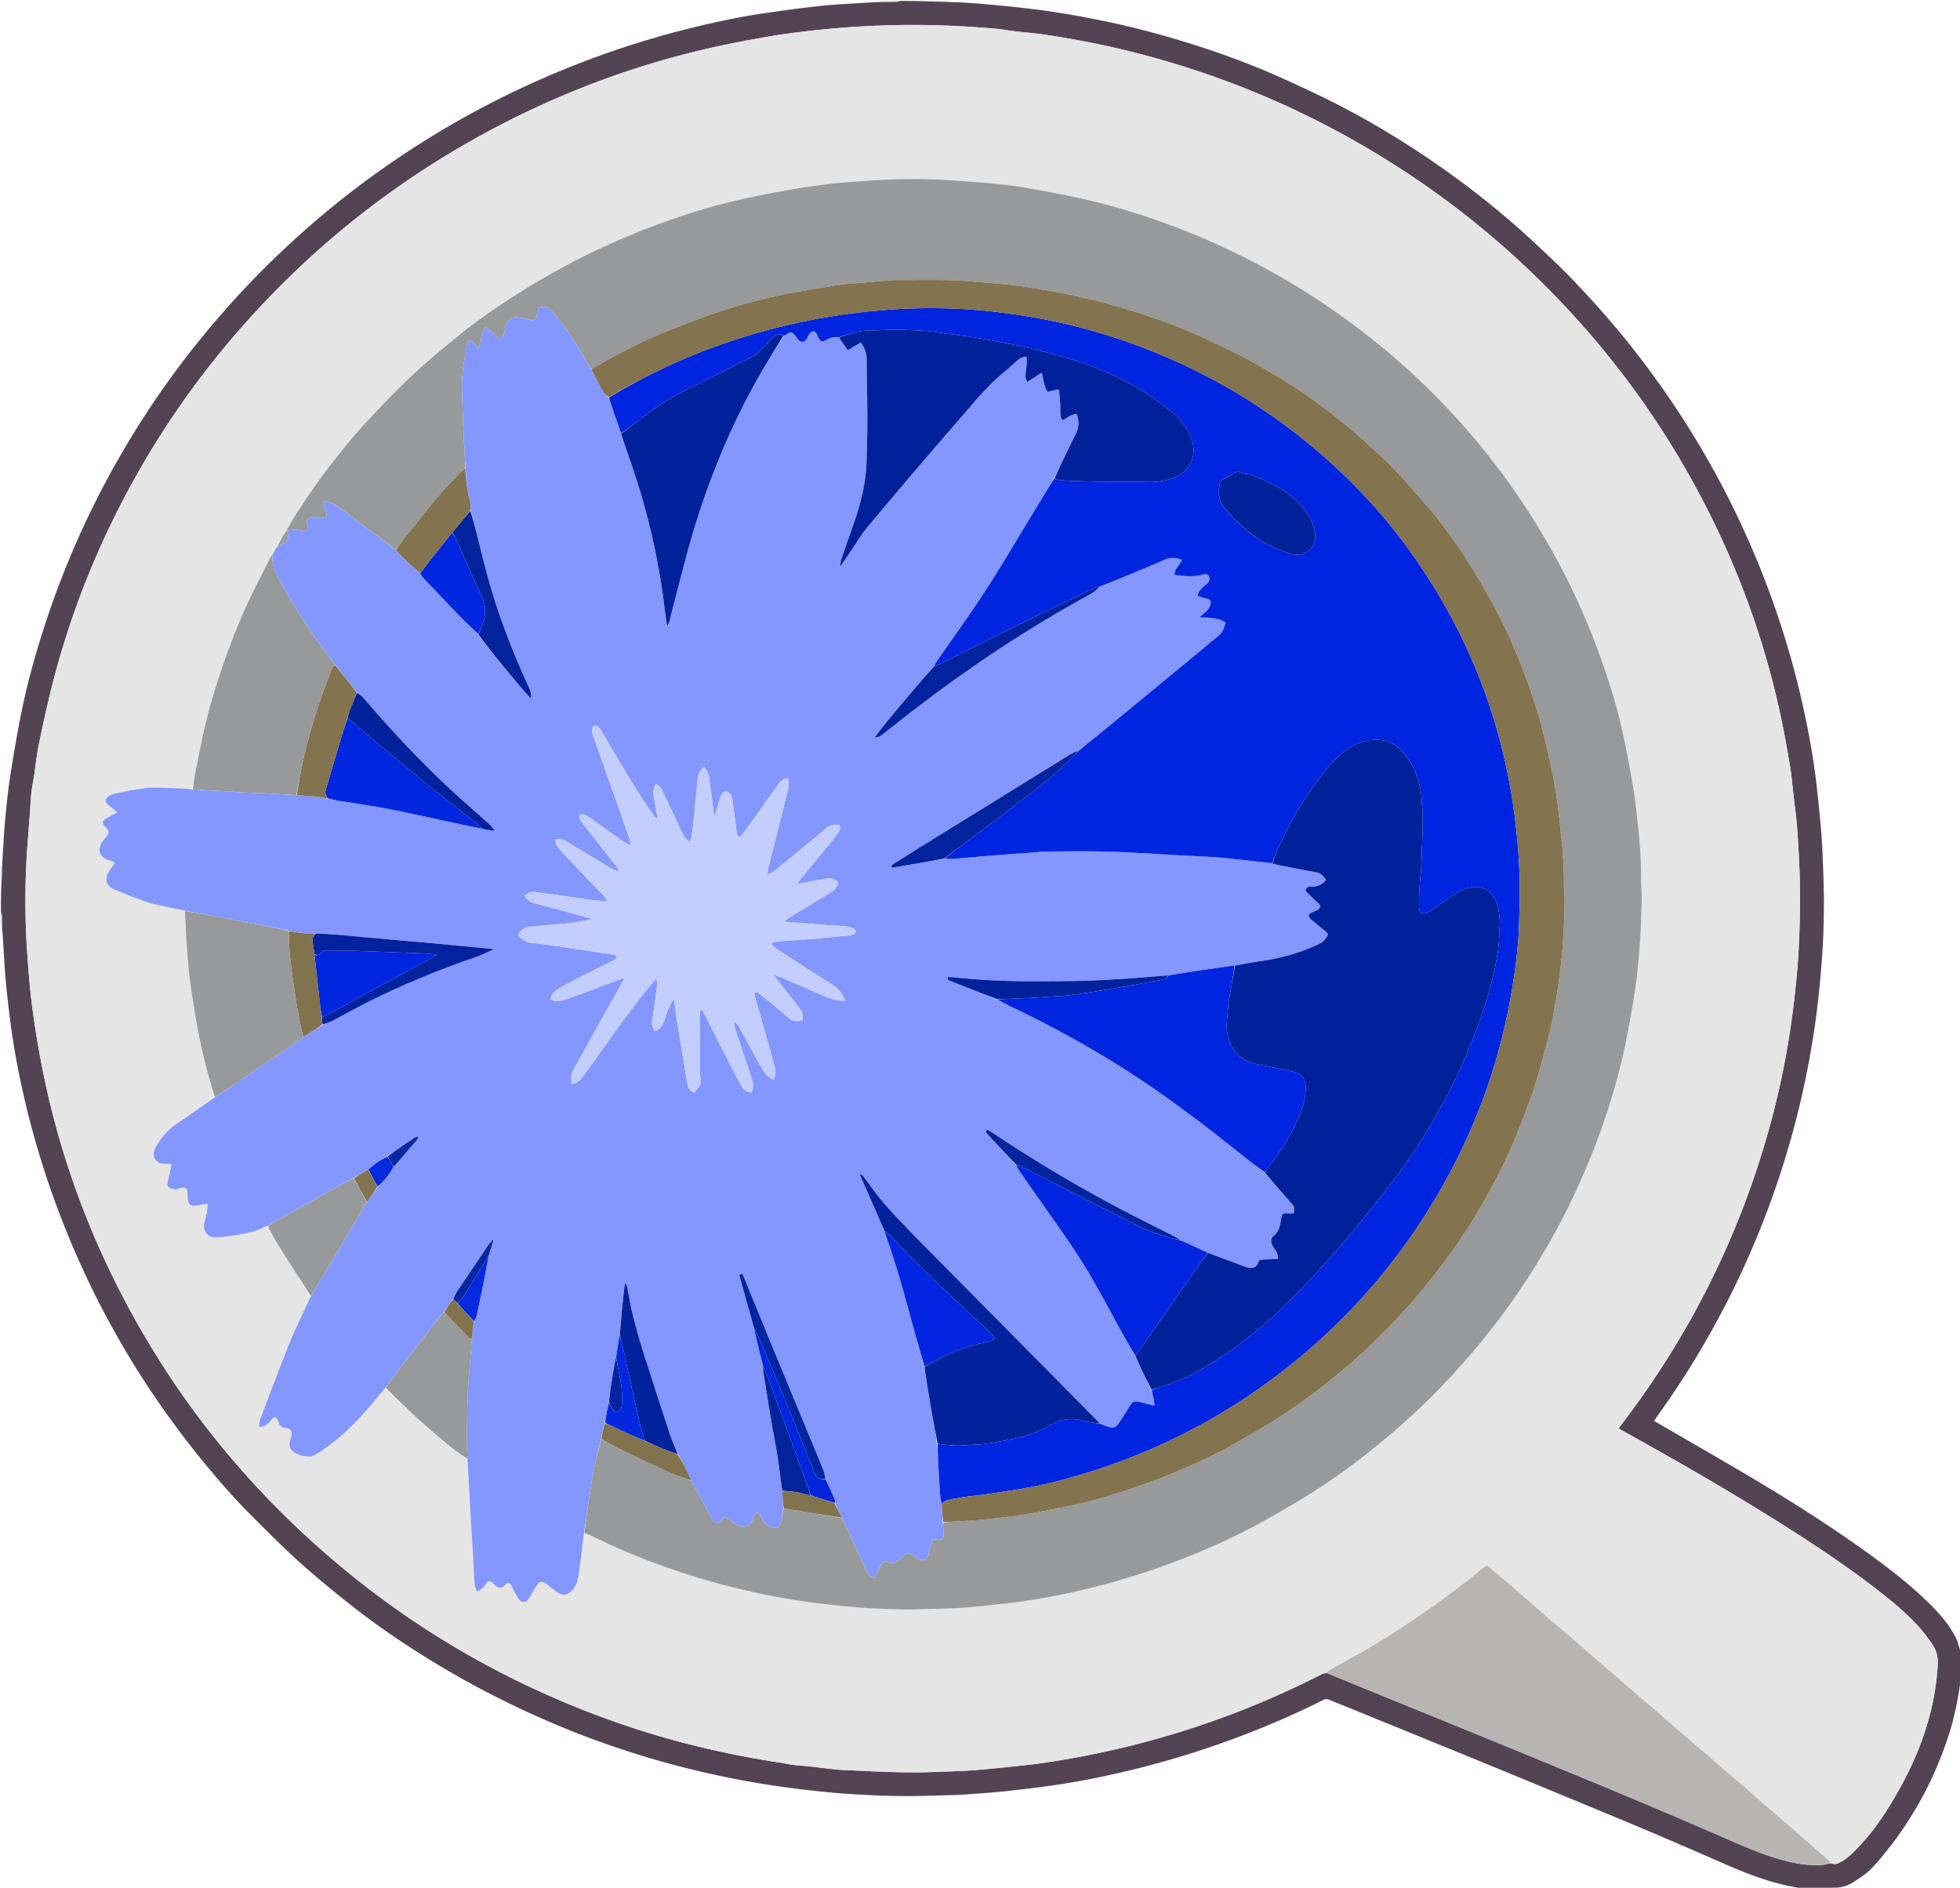 <svg xmlns="http://www.w3.org/2000/svg" xml:space="preserve" viewBox="0 0 4116 3964"><path fill="none" d="M1986 2h2132c0 1155.403 0 2310.806-.604 3466.615-3.035-8.175-4.484-17.202-8.142-25.222-4.661-10.219-10.437-20.097-16.919-29.285-16.366-23.198-36.215-43.272-57.051-62.53-33.289-30.766-68.941-58.546-105.561-85.106-76.838-55.728-156.665-106.967-238.083-155.663-64.504-38.579-129.82-75.8-194.784-113.61-7.7-4.483-15.446-8.888-23.468-13.5 3.795-5.453 6.962-10.135 10.26-14.721 29.751-41.362 57.574-83.996 83.66-127.747 35.629-59.758 68.012-121.229 96.707-184.638 23.725-52.427 45.204-105.741 63.966-160.138 24.618-71.375 45.072-143.898 60.798-217.785 12.235-57.49 22.172-115.346 28.74-173.724 4.226-37.553 7.518-75.245 9.939-112.958 1.958-30.51 2.572-61.143 2.707-91.726.126-28.591-.868-57.2-1.92-85.78-.891-24.21-1.996-48.44-4.041-72.574-2.77-32.699-6.173-65.355-9.944-97.955-5.648-48.82-14.342-97.156-24.553-145.215-12.366-58.205-27.478-115.697-45.514-172.406-16.53-51.975-35.107-103.206-56.102-153.559-33.97-81.472-73.303-160.248-118.43-236.117-37.635-63.275-78.773-124.176-123.505-182.668-46.115-60.301-95.846-117.46-148.707-171.9-15.542-16.006-31.524-31.611-47.805-46.865-24.022-22.506-47.998-45.104-72.874-66.646-52.582-45.535-107.605-87.979-164.957-127.381-67.279-46.221-137.023-88.361-209.837-125.225-36.181-18.318-73.015-35.407-110-52.061-65.546-29.518-133.03-54.06-201.68-75.27-61.6-19.033-124.004-35.03-187.296-47.55-42.987-8.501-86.104-16.088-129.6-21.42-18.1-2.22-36.207-4.433-54.353-6.213-26.391-2.588-52.8-5.071-79.244-7.044-17.879-1.333-35.829-1.71-53.795-2.99C1985.959 2.95 1986 2 1986 2m1800 3964H2c0-669.403 0-1338.806.638-2009.184 1.055-1.07 1.472-1.166 2.362-.546 2.528 33.837 4.013 67.007 6.812 100.065 2.517 29.718 6.07 59.367 9.885 88.953 8.158 63.273 20.53 125.772 35.793 187.7 18.152 73.647 40.868 145.844 67.897 216.742a1874 1874 0 0 0 97.88 215.022c33.08 61.978 69.52 121.946 109.539 179.726 31.08 44.873 63.852 88.449 98.657 130.5 28.842 34.846 58.365 69.117 90.297 101.166 33.357 33.479 66.488 67.279 101.446 99.037 34.41 31.261 70.36 60.924 106.755 89.88 57.599 45.824 118.34 87.283 181.22 125.572 70.267 42.788 143.092 80.696 218.177 114.288 71.703 32.079 145.203 59.443 220.288 82.39 68.974 21.08 138.97 38.128 209.936 51.301 59.735 11.088 119.858 19.111 180.28 24.934 28.719 2.767 57.551 4.57 86.372 6.004 25.898 1.287 51.848 1.86 77.78 2.018 21.94.134 43.889-.651 65.828-1.261 19.93-.554 39.888-.89 59.768-2.27 30.76-2.137 61.537-4.428 92.174-7.849 37.895-4.231 75.806-8.75 113.437-14.828 58.356-9.426 116.123-21.864 173.351-36.856 72.43-18.973 143.523-41.948 213.256-69.156 53.303-20.799 105.655-43.777 156.777-69.493 4.61-2.318 8.445-2.519 13.146-.43 9.41 4.184 19.097 7.74 28.638 11.631 90.797 37.031 181.621 73.997 272.369 111.15 64.289 26.319 128.507 52.813 192.692 79.384 62.342 25.808 124.716 51.547 186.863 77.82 49.283 20.833 98.324 42.247 147.325 63.738 45.127 19.79 90.791 37.89 139.33 47.635 8.997 1.806 18.02 3.481 27.032 5.217M2 1818V2c614.725 0 1229.45 0 1845.109.475.932.476.835 1.422-.071 1.598-9.85.639-18.8.997-27.736 1.585-31.118 2.045-62.331 3.217-93.32 6.5-40.535 4.294-80.968 9.75-121.303 15.673-49.285 7.236-98.02 17.508-146.425 29.254-68.189 16.547-135.28 36.763-201.241 60.722-87.954 31.948-173.2 69.903-255.67 114.164-67.513 36.235-132.508 76.476-195.243 120.436-81.87 57.37-158.448 121.16-230.353 190.53-37.605 36.28-73.484 74.245-107.936 113.581-59.264 67.665-113.587 139.007-162.613 214.43-45.024 69.269-85.33 141.131-120.87 215.71-35.657 74.82-66.225 151.638-91.66 230.508-19.489 60.428-36.38 121.59-48.732 183.862-8.838 44.557-16.458 89.387-23.324 134.293-4.605 30.12-7.337 60.551-10.16 90.912-2.18 23.45-3.218 47.007-4.727 70.518-.464 7.23-.804 14.466-1.826 21.554A26 26 0 0 0 2 1818"/><path fill="#534454" d="M4.524 1818.45c.397-7.233.737-14.47 1.201-21.699 1.509-23.511 2.547-47.068 4.727-70.518 2.823-30.36 5.555-60.791 10.16-90.912 6.866-44.906 14.486-89.736 23.324-134.293 12.352-62.273 29.243-123.434 48.731-183.862 25.436-78.87 56.004-155.687 91.66-230.508 35.541-74.579 75.847-146.441 120.871-215.71 49.026-75.423 103.35-146.765 162.613-214.43 34.452-39.336 70.331-77.301 107.936-113.58 71.905-69.371 148.482-133.161 230.353-190.53 62.735-43.96 127.73-84.202 195.243-120.437 82.47-44.261 167.716-82.216 255.67-114.164 65.962-23.96 133.052-44.175 201.241-60.722 48.405-11.746 97.14-22.018 146.425-29.254 40.335-5.922 80.768-11.38 121.303-15.673 30.989-3.283 62.202-4.455 93.32-6.5 8.935-.588 17.886-.946 28.674-1.512 12.927-.12 24.012-.026 35.09-.244 2.323-.045 4.623-1.238 6.934-1.902 16.708 0 33.417 0 51.605.653 15.803.85 30.127 1.047 44.451 1.244 17.918.805 35.868 1.183 53.747 2.516 26.443 1.973 52.853 4.456 79.244 7.044 18.146 1.78 36.253 3.993 54.352 6.212 43.497 5.333 86.614 12.92 129.601 21.422 63.292 12.518 125.696 28.516 187.296 47.549 68.65 21.21 136.134 45.752 201.68 75.27 36.985 16.654 73.819 33.743 110 52.06 72.814 36.865 142.558 79.005 209.836 125.226 57.353 39.402 112.376 81.846 164.958 127.381 24.876 21.542 48.852 44.14 72.874 66.646 16.281 15.254 32.263 30.859 47.805 46.865 52.86 54.44 102.592 111.599 148.707 171.9 44.732 58.492 85.87 119.393 123.506 182.668 45.126 75.87 84.459 154.645 118.43 236.117 20.994 50.353 39.571 101.584 56.101 153.56 18.036 56.708 33.148 114.2 45.514 172.405 10.211 48.059 18.905 96.395 24.553 145.215 3.771 32.6 7.174 65.256 9.944 97.955 2.045 24.134 3.15 48.364 4.041 72.575 1.052 28.58 2.046 57.188 1.92 85.78-.135 30.582-.749 61.214-2.707 91.725-2.42 37.713-5.713 75.405-9.939 112.958-6.568 58.378-16.505 116.234-28.74 173.724-15.726 73.887-36.18 146.41-60.798 217.785-18.762 54.397-40.241 107.711-63.966 160.138-28.695 63.409-61.078 124.88-96.708 184.638-26.085 43.75-53.908 86.385-83.659 127.747-3.298 4.586-6.465 9.268-10.26 14.72 8.022 4.613 15.768 9.018 23.468 13.5 64.964 37.812 130.28 75.032 194.784 113.611 81.418 48.696 161.245 99.935 238.083 155.663 36.62 26.56 72.272 54.34 105.56 85.106 20.837 19.258 40.686 39.332 57.052 62.53 6.482 9.188 12.258 19.066 16.919 29.285 3.658 8.02 5.107 17.047 8.142 26.117.604 13.865.604 27.24-.028 42.05-.794 5.81-.955 10.186-1.223 15.442-.248 4.874-.035 8.916-.585 12.852-4.976 35.56-12.524 70.56-23.618 104.736-26.403 81.337-65.161 156.304-116.396 224.78-6.962 9.306-14.56 18.133-21.681 27.322-7.195 9.283-15.343 17.907-23.264 26.356-10.273 10.96-23.553 19.297-36.196 27.784-13.187 8.853-27.916 13.746-44.198 12.99-2.697-.125-5.47 1.41-8.207 2.178h-55.063c-9.948-1.736-18.972-3.41-27.969-5.217-48.539-9.744-94.203-27.845-139.33-47.635-49.001-21.49-98.042-42.905-147.325-63.739-62.147-26.272-124.52-52.01-186.863-77.819-64.185-26.571-128.403-53.065-192.692-79.385-90.748-37.152-181.572-74.118-272.37-111.149-9.54-3.891-19.227-7.447-28.637-11.63-4.7-2.09-8.537-1.89-13.146.429-51.122 25.716-103.474 48.694-156.777 69.493-69.733 27.208-140.827 50.183-213.256 69.156-57.228 14.992-114.995 27.43-173.35 36.856-37.632 6.079-75.543 10.597-113.438 14.828-30.637 3.421-61.413 5.712-92.174 7.849-19.88 1.38-39.838 1.716-59.768 2.27-21.939.61-43.889 1.395-65.829 1.261-25.931-.158-51.881-.731-77.779-2.018-28.82-1.433-57.653-3.237-86.373-6.004-60.421-5.823-120.544-13.846-180.279-24.934-70.966-13.173-140.962-30.222-209.936-51.301-75.085-22.947-148.585-50.311-220.288-82.39-75.085-33.592-147.91-71.5-218.178-114.288-62.88-38.29-123.62-79.748-181.219-125.573-36.395-28.955-72.346-58.618-106.755-89.879-34.958-31.758-68.09-65.558-101.446-99.037-31.932-32.049-61.455-66.32-90.297-101.166-34.805-42.051-67.578-85.627-98.657-130.5-40.019-57.78-76.459-117.748-109.539-179.726a1874 1874 0 0 1-97.88-215.022c-27.03-70.898-49.745-143.095-67.897-216.743-15.263-61.927-27.635-124.426-35.793-187.699-3.815-29.586-7.368-59.235-9.885-88.953-2.8-33.058-4.284-66.228-6.79-100.97-.496-11.205-.353-20.794-.695-30.366-.108-3.024-1.515-6-2.327-8.999 0-18.708 0-37.417.798-57.436 1.107-14.245 1.417-27.18 1.726-40.114m2782.19 1694.869c40.955 16.755 81.901 33.534 122.867 50.263 96.722 39.5 193.524 78.803 290.159 118.515 83.096 34.148 166.114 68.491 248.957 103.246 60.446 25.357 120.674 51.244 180.764 77.435 35.71 15.565 71.4 31.03 108.983 41.646 28.965 8.183 58.252 14.028 88.548 11.698 5.74-.441 11.343-2.68 18.415-3.372 7.608 3.4 14.333.422 20.759-3.217 13.494-7.64 24.521-18.333 35.142-29.42 23.374-24.403 43.56-51.333 61.6-79.817 58.726-92.73 99.59-191.73 106.208-302.835.933-15.668-1.517-30.134-10.127-42.864-9.114-13.475-18.843-26.722-29.747-38.76-25.805-28.49-55.404-52.909-85.698-76.455-71.665-55.702-147.536-105.257-224.478-153.221-102.093-63.643-206.403-123.496-311.628-181.775-2.731-1.512-5.363-3.204-7.797-4.665.575-1.566.624-1.927.815-2.182a1865 1865 0 0 1 8.414-11.182c141.828-186.79 244.487-392.999 307.038-619.113 24.221-87.559 41.282-176.53 51.833-266.706 4.333-37.031 7.798-74.239 9.658-111.466 2.093-41.912 2.96-83.949 2.45-125.908-.485-39.944-2.843-79.897-5.51-119.77-1.714-25.661-5.437-51.189-8.327-76.768-2.073-18.355-3.549-36.813-6.544-55.019-5.228-31.774-10.822-63.513-17.312-95.051-31.04-150.846-81.144-295.177-149.63-433.08-97.037-195.393-225.093-367.89-383.31-518.06-78.281-74.302-162.398-141.277-252.368-200.843-176.233-116.681-366.778-201.169-571.577-253.546-64.154-16.407-129.043-29.043-194.51-38.727-19.068-2.82-38.357-4.12-57.514-6.374-13.5-1.589-26.903-4.13-40.43-5.353-58.1-5.256-116.347-8.113-174.677-8.14-77.276-.035-154.316 4.73-231.046 13.95-24.377 2.93-48.745 6.206-72.933 10.386-33.397 5.773-66.755 11.927-99.897 19.009-154.853 33.09-302.964 85.555-444.302 156.852-215.275 108.595-402.834 253.253-562.265 434.223-101.629 115.36-187.416 241.535-257.23 378.501-67.618 132.657-118.258 271.53-151.254 416.767-6.625 29.162-13.185 58.355-18.882 87.707-3.544 18.256-5.3 36.854-8.067 55.268-1.87 12.448-4.537 24.789-6.047 37.275-1.467 12.127-1.95 24.374-2.8 36.573-3.054 43.857-7.21 87.673-8.838 131.583-2.173 58.617-1.29 117.274 2.97 175.849 2.745 37.747 5.498 75.482 10.737 112.98 2.936 21.015 5.995 42.019 9.49 62.946 3.619 21.665 7.525 43.293 11.837 64.83 30.959 154.665 81.766 302.587 151.962 443.788 107.397 216.032 251.957 403.632 432.872 563.15 175.93 155.123 374.301 272.664 594.464 353.435 59.657 21.887 120.308 40.635 181.94 56.145 62.901 15.829 126.419 28.596 190.594 38.078 7.757 1.146 15.395 3.157 23.17 4.103 11.47 1.395 23.031 2.029 34.52 3.285 19.809 2.165 39.568 4.794 59.395 6.764 10.583 1.051 21.262 1.126 31.898 1.647 57.58 2.815 115.16 5.684 172.839 3.263 27.631-1.16 55.325-1.525 82.877-3.686 37.778-2.962 75.478-7.014 113.152-11.144 19.916-2.183 39.76-5.188 59.544-8.395 66.758-10.823 132.794-25.015 198.04-42.878 124.087-33.972 243.402-80.212 357.988-138.698 3.461-1.767 7.4-2.601 11.846-2.67"/><path fill="none" d="M3842.937 3966c1.8-.768 4.573-2.303 7.27-2.178 16.282.756 31.01-4.137 44.198-12.99 12.643-8.487 25.923-16.825 36.196-27.784 7.921-8.45 16.069-17.073 23.264-26.356 7.122-9.189 14.719-18.016 21.681-27.321 51.235-68.477 89.993-143.444 116.396-224.78 11.094-34.177 18.642-69.177 23.618-104.737.55-3.936.337-7.978 1.022-12.869.545-.898 1.418-.985 1.418-.985v440z"/><path fill="#c4bfc4" d="M1986.008 3.424c-14.276.276-28.6.078-43.466-.771 13.5-.653 27.542-.653 42.52-.653.938 0 .897.95.946 1.424M1889.063 2c-1.374.664-3.674 1.857-5.997 1.902-11.078.218-22.163.125-34.183.069-.939-.074-.842-1.02-.863-1.496C1861.375 2 1874.75 2 1889.063 2M2 1916.937c.812 2.061 2.219 5.038 2.327 8.062.342 9.572.199 19.16.222 29.65-.439 1.001-.856 1.097-1.911 1.272C2 1943.291 2 1930.582 2 1916.937m1.899-98.632c.316 13.08.006 26.014-1.101 39.322C2 1845.29 2 1832.582 2 1818.937c.425-.884.85-.83 1.899-.632M4118 3525.125c0 .875-.873.962-1.311.979-.276-4.358-.115-8.734.68-13.606.631 3.585.631 7.669.631 12.627"/><path fill="#e6e5e6" d="M2785.983 3512.119c-3.716 1.269-7.654 2.103-11.115 3.87-114.586 58.486-233.901 104.726-357.987 138.698-65.247 17.863-131.283 32.055-198.041 42.878-19.784 3.207-39.628 6.212-59.544 8.395-37.674 4.13-75.374 8.182-113.152 11.144-27.552 2.16-55.246 2.526-82.877 3.686-57.68 2.421-115.259-.448-172.839-3.263-10.636-.52-21.315-.596-31.898-1.647-19.827-1.97-39.586-4.599-59.394-6.764-11.49-1.256-23.051-1.89-34.521-3.285-7.775-.946-15.413-2.957-23.17-4.103-64.175-9.482-127.693-22.25-190.594-38.078-61.632-15.51-122.283-34.258-181.94-56.145-220.163-80.77-418.535-198.312-594.464-353.434-180.915-159.519-325.475-347.12-432.872-563.151-70.196-141.201-121.003-289.123-151.962-443.787-4.312-21.538-8.218-43.166-11.837-64.831-3.495-20.927-6.554-41.931-9.49-62.946-5.239-37.498-7.992-75.233-10.737-112.98-4.26-58.575-5.143-117.232-2.97-175.85 1.628-43.909 5.784-87.725 8.838-131.582.85-12.199 1.333-24.446 2.8-36.573 1.51-12.486 4.177-24.827 6.047-37.275 2.766-18.414 4.523-37.012 8.067-55.268 5.697-29.352 12.257-58.545 18.882-87.707 32.996-145.237 83.636-284.11 151.254-416.767 69.814-136.966 155.601-263.142 257.23-378.501 159.43-180.97 346.99-325.628 562.265-434.223 141.338-71.297 289.449-123.762 444.302-156.852 33.142-7.082 66.5-13.236 99.897-19.009 24.188-4.18 48.556-7.456 72.933-10.385 76.73-9.22 153.77-13.986 231.046-13.95 58.33.026 116.577 2.883 174.677 8.139 13.527 1.224 26.93 3.764 40.43 5.353 19.157 2.254 38.446 3.554 57.514 6.374 65.467 9.684 130.356 22.32 194.51 38.727 204.8 52.377 395.344 136.865 571.577 253.546 89.97 59.566 174.087 126.54 252.369 200.842 158.216 150.172 286.272 322.668 383.31 518.06 68.485 137.904 118.59 282.235 149.629 433.08 6.49 31.539 12.084 63.278 17.312 95.052 2.995 18.206 4.471 36.664 6.544 55.019 2.89 25.58 6.613 51.107 8.328 76.767 2.666 39.874 5.024 79.827 5.51 119.771.51 41.96-.358 83.996-2.451 125.908-1.86 37.227-5.325 74.435-9.658 111.466-10.551 90.176-27.612 179.147-51.833 266.706-62.551 226.114-165.21 432.322-307.038 619.113-2.82 3.715-5.621 7.446-8.414 11.182-.191.255-.24.616-.815 2.182 2.434 1.461 5.066 3.153 7.796 4.665 105.226 58.279 209.536 118.132 311.629 181.775 76.942 47.964 152.813 97.52 224.478 153.22 30.294 23.547 59.893 47.965 85.698 76.456 10.904 12.038 20.633 25.285 29.747 38.76 8.61 12.73 11.06 27.196 10.127 42.864-6.619 111.106-47.482 210.106-106.209 302.835-18.04 28.484-38.225 55.414-61.599 79.817-10.62 11.087-21.648 21.78-35.142 29.42-6.426 3.639-13.15 6.617-21.515 2.177-1.59-2.033-2.312-3.153-3.274-4.002-18.943-16.718-37.888-33.433-56.886-50.088a4786 4786 0 0 0-33.143-28.754c-17.376-14.955-34.85-29.795-52.184-44.8-12.568-10.88-24.902-22.033-37.472-32.912-17.836-15.437-35.822-30.702-53.689-46.103-11.58-9.984-23.004-20.151-34.606-30.111-16.637-14.284-33.431-28.384-50.048-42.691-16.626-14.314-33.08-28.827-49.674-43.178-18.094-15.646-36.29-31.175-54.388-46.816-12.071-10.432-23.987-21.045-36.085-31.445-16.628-14.292-33.414-28.4-50.035-42.702-11.842-10.19-23.447-20.657-35.293-30.842-16.878-14.51-33.956-28.787-50.806-43.328-16.86-14.547-33.462-29.392-50.326-43.932-22.395-19.31-44.966-38.415-67.394-57.685-6.758-5.806-7.784-5.802-14.277-.439-12.295 10.154-24.503 20.44-37.204 30.07-24.095 18.27-48.027 36.817-72.91 53.968-35.312 24.338-70.84 48.466-107.358 70.922-34.828 21.418-71.056 40.557-106.62 60.784-1.901 1.082-3.341 2.977-4.996 4.493M600.424 1114.579c-6.365 11.1-12.73 22.2-19.995 34.24-2.82 5.46-5.64 10.92-9.596 17.336-1.566 2.543-3.325 4.988-4.666 7.643-12.604 24.953-25.405 49.812-37.634 74.948-23.462 48.225-42.932 98.106-60.58 148.707-15.554 44.6-28.754 89.916-39.404 135.921-6.288 27.162-11.448 54.587-16.899 81.937-2.787 13.986-5.097 28.066-9.275 42.151-4.62-.435-9.231-1.033-13.861-1.275-13.597-.71-27.196-1.564-40.804-1.824-13.963-.268-28.106-1.233-41.87.494-21.677 2.72-43.158 7.169-64.598 11.5-5.3 1.07-10.82 3.65-14.998 7.058-5.962 4.863-5.792 9.8-.295 15.316 4.423 4.439 9.572 8.155 14.418 12.17 1.63 1.35 3.316 2.631 6.071 4.81-8.346 4.566-15.688 8.347-22.793 12.53-9.166 5.397-9.725 10.254-2.486 18.062 8.89 9.592 8.864 12.654.382 22.878-3.374 4.067-7.031 8.126-9.365 12.787-8.868 17.709 1.773 29.337 14.68 33.78 2.82.971 5.838 1.395 8.617 2.46 5.426 2.077 5.935 4.098 2.54 8.901-3.452 4.882-7.377 9.487-10.336 14.647-8.595 14.988-3.626 29.213 12.192 35.916 2.753 1.167 5.543 2.246 8.303 3.396 28.228 11.765 56.546 23.322 86.516 30.007 17.801 3.971 35.715 7.433 53.509 12.911 1.21 22.212 2.112 44.446 3.714 66.63 1.792 24.818 3.348 49.705 6.58 74.357 4.393 33.52 9.658 66.957 15.668 100.228 9.093 50.344 21.665 99.899 35.502 150.076-26.216 18.245-52.19 36.853-78.736 54.605-17.028 11.388-30.062 26.097-40.529 43.36-2.734 4.51-5.53 9.21-7.02 14.203-3.853 12.916 5.95 25.895 19.4 26.406 5.52.21 11.044.364 17.066.56-.333 3.236-.337 5.207-.762 7.083-2.13 9.394-4.448 18.744-6.548 28.144-2.493 11.156-.57 13.744 10.627 17.183 5.65 1.735 10.29.01 15.389-1.81 9.742-3.476 14.614-.043 15.302 10.224.178 2.655-.02 5.334.106 7.994.81 17.009 6.175 21.055 22.835 17.578 5.955-1.243 12.004-2.035 19.458-3.272-.619 6.949-.655 12.228-1.643 17.324-1.515 7.82-3.749 15.5-5.561 23.266-3.265 13.993 4.397 30.652 23.887 29.872 8.954-.359 17.97-.724 26.808-2.072 16.704-2.547 33.52-4.935 49.863-9.071 11.147-2.822 21.57-8.5 32.904-11.622 7.242 13.068 13.944 26.472 21.83 39.14 22.447 36.063 45.376 71.826 67.817 109.139-1.577 3.298-3.196 6.576-4.722 9.898-13.191 28.701-27.508 56.951-39.293 86.22-20.98 52.1-40.498 104.79-60.416 157.313-2.355 6.21-4.527 12.804-2.802 19.865 14.728-3.628 14.728-3.628 25.064-15.459 6.307-7.217 9.549-6.81 13.693 1.744.58 1.197 1.197 2.402 1.57 3.669 2.088 7.068 6.218 10.824 14.067 11.823 11.623 1.48 14.648 6.558 12.45 18.059-.56 2.92-1.766 5.711-2.578 8.59-3.418 12.124.263 20.923 11.708 26.26 5.685 2.65 11.746 5.045 17.883 6.036 7.43 1.2 15.275 2.285 22.33-2.244 5.598-3.593 11.307-7.02 16.822-10.734 41.81-28.16 76.16-64.187 108.172-102.68 7.846-9.434 15.823-18.759 24.888-27.365 43.706 44.365 89.109 86.872 138.019 125.505 10.668 8.427 21.722 16.365 32.78 26.322.656 11.61 1.327 23.22 1.962 34.833 1.361 24.883 2.631 49.772 4.074 74.65 1.211 20.891 2.706 41.765 3.91 62.656 1.55 26.874 3.014 53.753 4.338 80.639.392 7.97 1.817 15.515 5.646 22.679 8.126-2.896 13.815-7.29 17.813-14.456 4.732-8.48 9.234-8.75 16.665-2.075 1.98 1.78 3.676 3.916 5.798 5.489 6.493 4.81 12.578 4.115 18.194-1.8 1.145-1.206 2.244-2.51 3.58-3.467 3.765-2.695 6.485-2.119 9.033 1.976 1.224 1.967 1.986 4.215 3.093 6.263 4.1 7.584 7.871 15.383 12.487 22.643 6.323 9.945 15.511 9.95 22.477.291 2.513-3.485 4.318-7.474 6.544-11.175 3.425-5.696 6.637-11.552 10.479-16.957 5.308-7.468 10-8.4 17.898-3.656 3.663 2.2 6.71 5.403 10.16 7.986 5.837 4.37 11.397 9.306 17.754 12.744 9.854 5.329 18.528 3.44 26.35-4.436 7.52-7.572 11.857-16.971 13.903-27.18 2.081-10.386 3.094-20.992 4.45-31.519 2.713-21.06 5.34-42.133 9.48-62.903 2.823.939 5.769 1.613 8.448 2.86 14.187 6.607 28.27 13.436 42.458 20.04 43.493 20.25 88.207 37.485 133.499 53.186 47.788 16.567 96.401 30.384 145.62 42.065 44.952 10.67 90.28 19.541 136.02 25.855a1923 1923 0 0 0 108.919 11.898c31.48 2.528 63.12 3.478 94.71 4.098 22.604.444 45.239-1.07 67.864-1.248 33.296-.262 66.456-2.515 99.526-6.153 30.034-3.304 60.148-6.164 90.012-10.647 43.363-6.508 86.368-15.091 129.013-25.435 68.32-16.57 135.207-37.62 200.66-63.259 57.42-22.492 113.533-47.865 167.443-77.827 32.577-18.106 64.933-36.704 96.527-56.457 50.85-31.791 99.201-67.152 145.69-105.104 33.296-27.182 65.431-55.636 96.385-85.407 36.747-35.344 71.376-72.693 104.316-111.64 35.725-42.238 69.146-86.196 99.93-132.134 42.143-62.885 79.648-128.395 111.764-197.024 24.864-53.132 46.79-107.391 65.342-163.006 16.846-50.5 31.353-101.7 41.82-153.913 7.372-36.78 14.255-73.707 19.679-110.814 4.655-31.847 7.633-63.99 10.052-96.099 2.248-29.834 3.153-59.787 3.91-89.707.402-15.94-1.121-31.919-1.144-47.88-.053-36.298-2.017-72.474-6.161-108.523-3.185-27.703-5.628-55.546-10.264-83.012-6.794-40.259-14.308-80.448-23.243-120.28-11.068-49.343-25.713-97.742-42.614-145.454-25.166-71.048-55.09-139.954-90.737-206.398-27.104-50.52-56.823-99.39-89.377-146.584-43.564-63.155-91.754-122.58-144.333-178.365-42.746-45.351-88.265-87.825-136.424-127.48-43.993-36.224-89.686-70.043-137.31-101.331-65.264-42.877-133.49-80.301-204.476-112.797-45.735-20.937-92.408-39.484-139.948-55.862-50.348-17.346-101.465-32.159-153.47-43.538-37.617-8.23-75.54-15.132-113.463-21.856-20.249-3.591-40.75-5.886-61.205-8.147-17.828-1.97-35.738-3.29-53.638-4.51-28.846-1.967-57.69-4.452-86.575-5.202-44.266-1.15-88.54-.293-132.725 3.291-20.538 1.667-41.183 2.28-61.644 4.575-28.694 3.217-57.404 6.724-85.847 11.619-38.28 6.588-76.51 13.74-114.407 22.227-61.411 13.752-121.514 32.262-180.47 54.253-61.806 23.054-122.094 49.566-180.468 80.451-39.769 21.042-78.657 43.528-116.52 67.773-41.233 26.405-81.512 54.27-119.447 85.237-32.73 26.717-65.335 53.733-96.23 82.511-30.442 28.356-59.155 58.631-87.697 88.939-20.064 21.304-39.154 43.6-57.651 66.29-35.36 43.377-68.022 88.775-98.202 135.918-7.157 11.18-13.546 22.853-21.37 35.028"/><path fill="#b6b5b3" d="M2786.349 3512.719c1.289-2.116 2.729-4.01 4.63-5.093 35.564-20.227 71.792-39.366 106.62-60.784 36.518-22.456 72.046-46.584 107.357-70.922 24.884-17.15 48.816-35.698 72.911-53.968 12.7-9.63 24.909-19.916 37.204-30.07 6.493-5.363 7.52-5.367 14.277.439 22.428 19.27 44.999 38.376 67.394 57.685 16.864 14.54 33.467 29.385 50.326 43.932 16.85 14.54 33.928 28.818 50.806 43.328 11.846 10.185 23.451 20.651 35.293 30.842 16.62 14.301 33.407 28.41 50.035 42.702 12.098 10.4 24.014 21.013 36.085 31.445 18.098 15.64 36.294 31.17 54.388 46.816 16.594 14.35 33.048 28.864 49.674 43.178 16.617 14.307 33.41 28.407 50.048 42.69 11.602 9.96 23.025 20.128 34.606 30.112 17.867 15.401 35.853 30.666 53.69 46.103 12.57 10.88 24.903 22.032 37.471 32.912 17.333 15.005 34.808 29.845 52.184 44.8a4786 4786 0 0 1 33.143 28.754c18.998 16.655 37.943 33.37 56.886 50.088.962.849 1.684 1.969 2.57 3.644-5.612 2.09-11.214 4.329-16.955 4.77-30.296 2.33-59.583-3.515-88.548-11.698-37.583-10.617-73.272-26.081-108.983-41.646-60.09-26.19-120.318-52.078-180.764-77.435-82.843-34.755-165.861-69.098-248.957-103.246-96.635-39.712-193.437-79.015-290.159-118.515-40.966-16.73-81.912-33.508-123.232-50.863"/><path fill="#8397fe" d="M561.92 2573.954c-10.747 4.4-21.17 10.078-32.317 12.9-16.343 4.136-33.16 6.524-49.863 9.071-8.838 1.348-17.854 1.713-26.808 2.072-19.49.78-27.152-15.879-23.887-29.872 1.812-7.766 4.046-15.446 5.561-23.266.988-5.096 1.024-10.375 1.643-17.324-7.454 1.237-13.503 2.029-19.458 3.272-16.66 3.477-22.026-.57-22.835-17.578-.126-2.66.072-5.339-.106-7.994-.688-10.267-5.56-13.7-15.302-10.223-5.099 1.82-9.74 3.544-15.389 1.809-11.197-3.44-13.12-6.027-10.627-17.183 2.1-9.4 4.419-18.75 6.548-28.144.425-1.876.43-3.847.762-7.082-6.022-.197-11.545-.352-17.066-.561-13.45-.511-23.253-13.49-19.4-26.406 1.49-4.994 4.286-9.693 7.02-14.203 10.467-17.263 23.5-31.972 40.53-43.36 26.545-17.752 52.519-36.36 79.77-55.313 28.832-19.522 56.63-38.336 84.425-57.15 31.944-21.624 63.896-43.235 95.809-64.903 1.866-1.267 3.413-3.002 5.797-4.612 13.896-8.735 27.104-17.377 41.027-25.994 7.399-2.81 14.314-5.202 20.725-8.56 23.586-12.349 46.755-25.513 70.53-37.476 74.417-37.442 151.176-69.325 230.047-96.181 12.064-4.108 23.521-9.997 35.26-15.062l-.525-2.063c-3.814-.327-7.63-.623-11.44-.987-41.036-3.916-82.065-7.898-123.107-11.74-16.884-1.582-33.8-2.814-50.692-4.307-28.48-2.516-56.956-5.076-85.427-7.691-17.876-1.642-35.72-3.663-53.613-5.062-15.23-1.19-30.512-1.735-46.674-2.666-19.873 1.738-38.215-2.503-57.438-6.035-20.248-4.107-39.683-8.157-59.179-11.892-34.12-6.537-68.283-12.856-102.419-19.315-18.522-3.505-37.025-7.113-55.536-10.674-17.863-3.69-35.777-7.153-53.578-11.124-29.97-6.685-58.288-18.242-86.516-30.007-2.76-1.15-5.55-2.229-8.303-3.396-15.818-6.703-20.787-20.928-12.192-35.916 2.96-5.16 6.884-9.765 10.335-14.647 3.396-4.803 2.887-6.824-2.54-8.902-2.778-1.064-5.796-1.488-8.617-2.46-12.906-4.442-23.547-16.07-14.68-33.779 2.335-4.66 5.992-8.72 9.366-12.787 8.482-10.224 8.508-13.286-.382-22.878-7.239-7.808-6.68-12.665 2.486-18.062 7.105-4.183 14.447-7.964 22.793-12.53-2.755-2.179-4.441-3.46-6.07-4.81-4.847-4.015-9.996-7.731-14.42-12.17-5.496-5.517-5.666-10.453.296-15.316 4.178-3.407 9.698-5.987 14.998-7.058 21.44-4.331 42.92-8.78 64.598-11.5 13.764-1.727 27.907-.762 41.87-.494 13.608.26 27.207 1.114 40.804 1.824 4.63.242 9.241.84 15.607 1.415 14.32.842 26.897 1.512 39.47 2.252 22.16 1.304 44.311 2.766 66.478 3.941 17.885.948 35.787 1.562 53.68 2.347 2.318.102 4.628.38 6.944.516 17.18 1.01 34.36 2.005 52.442 3.171 13.816 1.01 26.774 1.446 39.63 2.83 9.186.99 18.234 3.252 28.15 5.075 7.97 1.469 15.11 2.95 22.301 4.125 34.355 5.617 68.91 10.2 103.042 16.937 51.713 10.209 103.127 21.936 154.687 32.927 14.246 3.037 28.562 5.751 42.882 8.562.038-.053-.053-.14.141.31.194.451 1.08.874 1.08.874s.98-.064 1.765.196c7.173 1.055 13.56 1.85 22.348 2.945-5.688-8.625-11.28-13.632-16.897-18.667-29.487-26.432-59.521-52.291-88.254-79.522-60.448-57.29-117.166-118.163-171.23-181.52-3.568-4.181-8.614-7.103-13.286-11.202-15.432-19.621-30.551-38.65-45.895-58.303-2.205-2.863-4.396-4.95-6.134-7.363-18.23-25.29-37.274-50.054-54.331-76.116-19.424-29.678-37.423-60.315-55.327-90.953-9.96-17.044-16.578-35.47-15.839-55.764 2.82-5.46 5.64-10.92 9.681-16.843 5.52-2.832 10.139-4.771 14.044-7.671 6.497-4.824 12.25-10.276 8.539-19.831-.78-2.007-.178-4.55.624-6.853 8.987-2.113 16.961-2.462 25.413-.527 13.98 3.2 17.478-.596 14.606-15.197-.883-4.485.602-7.034 3.703-9.35 4.763-3.558 9.652-4.925 15.79-2.796 4.57 1.585 9.762 1.896 14.669 1.849 5.68-.055 7.716-2.952 6.786-8.472-.325-1.93-1.412-3.72-1.953-5.629-1.94-6.84-3.793-13.706-5.892-21.335 12.113.701 21.593 3.34 29.944 10.236 7.166 5.917 15.143 10.84 22.616 16.398 26.145 19.448 52.224 38.986 78.336 58.478 7.403 5.526 14.833 11.015 22.487 17.19 7.837 8.494 15.182 16.589 23.105 24.07 8.888 8.393 18.298 16.231 27.657 24.888 2.225 3.571 3.92 6.9 6.381 9.503 16.458 17.407 33.086 34.653 49.645 51.965 7.587 7.933 15.045 15.992 22.734 23.825 14.204 14.47 28.535 28.813 43.037 43.846 31.55 41.647 104.382 128.968 111.087 133.555.843-8.916.007-13.636-4.665-23.767-23.707-51.406-45.043-103.77-63.44-157.313-17.31-50.383-30.481-101.924-43.053-153.641-4.857-19.98-10.364-39.803-15.582-60.613-.257-6.512.603-12.439-.948-17.648-6.941-23.322-8.813-47.237-9.59-72.224-.47-7.163-1.238-13.42-1.57-19.702-1.4-26.524-2.793-53.05-3.95-79.585-.869-19.92-1.1-39.87-2.105-59.782-1.655-32.817 4.524-64.77 10.061-96.806.87-5.037 3.24-9.255 8.987-11.441l14.79 16.502c4.282-5.44 6.283-10.412 6.08-16.334-.334-9.74 4.615-17.663 9.292-27.444l30.961 25.282c6.678-6.558 8.312-10.004 9.62-18.083.687-4.236 1.316-8.577 2.782-12.572 3.713-10.124 11.392-15.789 22.102-15.175 7.854.45 15.77 2.088 23.368 4.224 14.645 4.118 17.6 2.498 19.636-12.508 1.603-11.819 10.208-16.658 21.29-12.372 6.308 2.44 9.825 7.551 13.975 12.33 23.862 27.484 43.853 57.595 61.623 89.283 5.168 9.216 11.078 18.015 16.772 27.748 7.226 14.264 14.49 27.704 21.364 41.34 3.679 7.296 8.353 13.552 15.237 18.897 8.852 25.472 17.59 50.22 26.331 75.709 4.25 13.354 8.254 26.054 12.778 38.566 38.968 107.765 65.854 218.385 78.987 332.29 1.256 10.892 3.196 21.703 4.818 32.552 2.806-3.393 4.017-6.766 4.918-10.22 13.34-51.184 25.917-102.58 40.099-153.528 30.8-110.652 71.72-217.413 125.224-319.21 22.644-43.083 47.799-84.654 75.145-125.562 2.565-1.566 4.43-2.956 6.38-4.215 7.724-4.986 10.9-4.47 16.772 2.825 1.66 2.063 2.955 4.424 4.645 6.46 8.172 9.85 15.476 9.205 21.58-1.851.8-1.451 1.492-2.964 2.204-4.462 2.264-4.764 5.79-7.978 10.968-9.138 5.491 3.945 5.491 3.945 8.571 11.517 4.125 10.142 9.07 12.482 18.476 6.703 8.186-5.028 16.498-6.435 25.868-4.747 6.126 8.973 12.024 17.28 18.532 26.446l27.223-15.956c8.224 10.805 12.3 21.95 12.403 34.834.334 42.274 1.388 84.543 1.474 126.816.06 29.945-.854 59.897-1.643 89.838-.254 9.626-1.227 19.258-2.336 28.833-4.116 35.553-13.926 69.706-25.752 103.355-8.494 24.165-16.99 48.33-25.176 72.6-1.55 4.597-1.647 9.684-2.677 14.575-.263.03-.451.64-.451.64s.606-.791 1.194-1.11c8.564-12.207 16.513-24.113 24.526-35.976 9.503-14.07 18.058-28.924 28.782-41.996 32.33-39.403 65.338-78.255 98.408-117.043 35.45-41.577 71.076-83.006 106.994-124.178 25.388-29.1 49.73-59.224 79.493-84.23a1204 1204 0 0 0 33.152-28.891c5.614-5.078 11.647-8.395 19.88-8.124 0 5.73.283 11.337-.07 16.903-.464 7.292-1.642 14.538-2.106 21.83-.31 4.889.504 9.68 4.04 13.792l30.172-19.262c3.455 14.37 4.286 28.176 11.945 40.223l22.673-5.041c.828 2.167 1.778 3.636 1.915 5.177.82 9.243 1.61 18.494 2.102 27.759.405 7.634-.261 15.374.717 22.916 1.17 9.007 4.525 10.178 11.831 4.67 6.51-4.905 13.66-7.845 21.334-9.378 6.915 15.262 5.411 29.534-1.904 43.628-4.756 9.162-9.117 18.528-13.64 27.81-10.348 21.243-20.687 42.49-31.55 64.155-15.019 24.7-29.356 49.079-44.053 73.239-33.027 54.292-65.112 109.203-99.689 162.494-33.129 51.059-68.936 100.379-103.497 150.511-1.821 2.643-2.992 5.734-4.454 8.69.012.072.09.198-.483.177-1.259.826-1.946 1.673-3.103 3.018-42.129 47.273-117.682 138.697-120.822 146.254 8.412.02 14.254-4.976 20.23-9.682 19.087-15.032 38.037-30.243 57.282-45.071 119.38-91.981 244.379-175.398 376.888-247.401 6.87-3.732 12.538-9.674 19.428-14.82 45.489-18.92 90.492-37.2 135.028-56.558 12.45-5.411 23.518-4.111 35.819.108-3.733 11.367-15.619 18.662-15.34 31.887 20.44 2.572 40.17 4.861 59.936-.701 4.347-1.224 9.464-1.964 12.26 3.548 2.598 5.121 1.384 9.822-2.211 13.827-2.422 2.698-5.366 4.947-8.19 7.26-6.244 5.117-11.78 10.69-13.632 19.958 6.643 2.066 13.113 4.577 19.813 6.03 7.703 1.67 9.41 4.638 7.053 13.206-2.015 7.322-7.2 12.582-13.024 17.261-3.4 2.732-6.53 5.802-9.78 8.72 19.541 1.212 38.36-.491 54.99 11.086-3.22 9.5-5.15 19.42-13.438 26.274-22.826 18.88-45.525 37.913-68.376 56.762a104227 104227 0 0 1-155.704 128.208c-22.628 18.592-45.416 36.987-68.674 55.543-.93.624-1.316 1.177-1.631 1.731.071.001.043-.139-.711-.208-6.682 2.89-12.882 5.41-18.498 8.876-105.376 65.034-210.693 130.165-315.996 195.317-17.832 11.033-35.575 22.21-53.278 33.448-2.545 1.615-6.57 2.627-4.66 8.75 36.368-6.085 72.917-11.992 110.25-18.526 7.567.091 14.261.432 20.88-.12 27.166-2.269 54.292-5.026 81.464-7.191 31.495-2.51 63.023-4.585 95.031-6.772 1.076-.225 1.657-.527 3.134-.843 7.543-.21 14.19-.487 20.84-.59 64.489-.987 128.963-1.116 193.958 3.723 1.023.06 1.434.017 2.768-.04 24.148 1.302 47.373 2.649 70.602 3.921 28.213 1.546 56.444 2.793 84.638 4.636 14.905.974 29.753 2.865 44.612 4.473 23.437 2.536 46.862 5.183 70.923 8.238 4.178 1.348 7.692 2.406 11.276 3.11 26.757 5.251 53.472 10.749 80.322 15.476 10.322 1.817 16.148 7.976 21.351 16.246-8.693 9.41-18.547 14.627-31.115 14.089-4.37-.187-8.962-.16-11.107 4.772-1.948 4.478 1.957 6.813 4.291 9.235 5.966 6.192 12.044 12.36 18.676 17.807 9.445 7.758 8.787 13.847-2.696 18.815-3.052 1.321-6.303 2.288-9.155 3.946-6.398 3.722-6.926 7.348-1.935 12.658 2.27 2.414 4.91 4.496 7.48 6.61 7.974 6.556 16.054 12.983 23.977 19.6 6.071 5.069 6.31 6.766 2.093 13.387-3.84 6.03-9.032 10.329-15.614 13.485-38.465 18.451-79.01 29.608-121.107 35.776-18.382 2.693-36.64 6.236-55.812 9.424-5.141.573-9.435 1.048-13.708 1.67-24.98 3.629-49.968 7.206-74.926 10.975-16.739 2.527-33.434 5.343-51.042 7.927-23.074 1.79-45.23 4.027-67.437 5.5-34.829 2.31-69.669 4.902-104.546 5.906-41.199 1.185-82.443 1.027-123.667 1.053-51.245.032-102.352-2.863-153.324-8.172-4.543-.474-9.136-.462-13.246-.655-2.43 5.108.52 6.361 3.364 7.522 7.387 3.016 14.8 5.972 22.223 8.898 25.665 10.115 51.339 20.207 77.43 30.859 12.93 6.76 25.36 13.134 37.958 19.154 81.55 38.966 160.427 82.713 236.53 131.49 83.98 53.824 163.064 114.291 240.792 176.627 15.308 12.277 30.928 24.166 46.731 36.811 19.055 21.77 37.808 42.94 56.474 64.186 1.956 2.226 4.378 4.706 4.912 7.4 2.11 10.642.65 14.958-9.884 13.497a41 41 0 0 0-2.978-.316c-10.155-.66-11.546.324-13.781 9.94-.451 1.94-.647 3.939-.974 5.908-1.977 11.908-4.598 23.14-15.034 31.425-6.34 5.033-6.408 12.878-2.645 20.13 1.676 3.23 3.906 6.177 5.935 9.218 3.746 5.611 6.29 11.567 5.822 18.804-2.218.261-4.16.62-6.114.698-8.645.346-17.305.424-25.933.992-3.909.257-7.86.817-9.412 5.79-3.674 11.778-12.814 13.542-24.259 10.283-4.785-1.363-9.416-3.281-14.086-5.027-22.418-8.381-44.825-16.79-67.766-25.576-18.195-8.437-35.86-16.486-53.963-25.055-1.703-.851-2.968-1.183-4.223-1.443.011.071.127-.015-.1-.673-3.998-2.753-7.705-4.975-11.55-6.925-36.213-18.359-72.672-36.245-108.634-55.08-94.43-49.46-185.88-103.974-274.482-163.253a313 313 0 0 0-6.683-4.375c-3.717-2.352-5.43-.547-6.53 3.941 20.888 22.646 42.077 45.619 63.449 69.289 2.242 4.11 4.11 7.655 6.388 10.915 19.63 28.089 39.347 56.118 59.014 84.181 32.275 46.052 64.958 91.876 93.205 140.548 22.203 38.26 42.898 77.394 64.304 116.116 8.841 15.992 17.79 31.924 26.867 48.6 11.59 24.277 23.003 47.839 34.494 72.163 2.39 10.94 6.582 20.785 6.352 32.495-8.583-2.216-16.195-4.22-23.828-6.143-20.625-5.195-20.553-5.135-31.949 13.368-6.1 9.903-12.29 19.764-18.846 29.367-6.48 9.492-11.264 10.986-22.102 7.566-5.689-1.795-11.24-4.025-17.188-6.667-41.342-42.026-82.338-83.455-123.359-124.86-86.504-87.311-173.146-174.487-259.451-261.995-24.075-24.41-47.836-49.199-70.478-74.926-14.917-16.95-27.525-35.925-41.293-53.897-2.25-2.936-3.823-6.927-10.356-8.05 17.72 40.479 34.848 79.603 52.15 119.475.656 2.338 1.073 3.951 1.63 5.514 17.316 48.56 32.31 97.823 45.566 147.647 11.703 43.99 24.084 87.799 36.1 132.48a10671 10671 0 0 0 15.408 91.786c3.989 23.145 8.14 46.261 12.087 70.284 1.195 23.698 2.51 46.504 3.857 69.308.742 12.56 1.328 25.137 2.405 37.67.53 6.173 2.017 12.264 3.073 19.309.832 12.927 1.662 24.938 2.463 37.87.536 9.186 1.095 17.453 1.665 25.719.455 6.583-3.275 10.909-9.88 11.131-1.947.066-4.01-.261-5.856-.89-3.901-1.33-6.501-.337-7.806 3.629-2.07 6.293-4.207 12.567-6.123 18.908-.958 3.168-1.342 6.507-2.24 9.697-2.845 10.108-7.531 12.534-17.94 9.827-5.667-1.473-10.209-4.39-14.352-8.525-5.911-5.898-11.055-6.071-17.633-1.018-2.89 2.22-5.296 5.057-8.019 7.506-8.063 7.251-16.649 12.396-27.874 6.75-4.654-2.341-8.725-.527-11.59 2.955-2.675 3.25-4.612 7.199-6.414 11.055-3.062 6.55-5.763 13.268-8.815 20.382-8.203-3.37-14.194-7.176-17.632-14.851-13.188-29.447-26.682-58.756-40.15-88.076-3.586-7.804-7.487-15.464-11.29-23.933-5.062-10.673-10.076-20.603-14.593-31.226.475-2 .84-3.469.372-4.588-6.358-15.206-12.831-30.363-19.349-46.326-2.314-7.753-4.088-14.904-6.867-21.64-36.442-88.342-73.088-176.6-109.547-264.935-19.054-46.167-37.835-92.448-56.771-138.664-.72-1.757-1.774-3.376-2.894-5.474l-5.891 2.742c3.283 12.048 6.369 23.587 9.575 35.09 7.228 25.934 14.516 51.85 21.76 78.6 5.888 26.223 11.795 51.62 17.726 77.91.824 6.808 1.495 12.746 2.443 18.638 5.16 32.089 10.24 64.191 15.64 96.24 4.022 23.872 8.897 47.607 12.64 71.52 3.897 24.897 6.893 49.935 10.207 75.74.769 12.773 1.614 24.717 2.198 37.54-1.879 10.672-2.888 20.62-5.306 30.211-1.985 7.872-5.852 9.874-14.133 9.414-2.92-.161-5.897-.873-8.67-1.842-6.98-2.44-11.373-7.553-14.768-14.049-3.109-5.948-5.196-13.004-12.247-15.826-6.35 3.519-7.106 9.858-9.194 15.335-4.523 11.864-14.04 17.386-25.974 13.336-6.727-2.282-12.999-6.41-18.862-10.57-4.595-3.261-8.676-7.04-14.985-7.964-2.021 2.218-4.143 4.295-5.974 6.603-4.766 6.01-11.236 6.418-16.55.665-1.779-1.926-3.155-4.295-4.403-6.629-12.222-22.871-24.36-45.787-36.574-68.662-1.543-2.889-3.388-5.616-5.164-9.136-8.307-19.325-17.105-37.641-28.147-55.562-5.335-13.302-11.487-25.573-15.766-38.466-18.946-57.092-37.666-114.264-55.82-171.61-8.612-27.206-16.33-54.728-23.393-82.376-4.665-18.26-7.288-37.033-11.204-55.496-.738-3.483-.198-8.01-4.79-10.786-.452 1.825-.889 3.016-1.028 4.24-1.69 14.848-3.513 29.684-4.948 44.556-1.914 19.84-3.517 39.709-5.7 60.242-2.715 15.695-4.982 30.714-7.727 46.363-3.287 17.274-6.232 33.895-8.864 50.567-2.268 14.365-4.179 28.787-6.487 43.934-2.847 14.78-5.454 28.81-8.547 43.435-2.749 11.562-5.011 22.526-7.637 34.185-6.166 26.507-13.013 52.14-17.526 78.177-6.826 39.38-12.027 79.043-17.918 118.585-2.663 21.068-5.29 42.14-8.004 63.201-1.356 10.527-2.369 21.133-4.45 31.52-2.046 10.208-6.384 19.607-13.903 27.179-7.822 7.877-16.496 9.765-26.35 4.436-6.357-3.438-11.917-8.374-17.754-12.744-3.45-2.583-6.497-5.786-10.16-7.986-7.898-4.744-12.59-3.812-17.898 3.656-3.842 5.405-7.054 11.261-10.48 16.957-2.225 3.7-4.03 7.69-6.543 11.175-6.966 9.659-16.154 9.654-22.477-.291-4.616-7.26-8.387-15.059-12.487-22.643-1.107-2.048-1.87-4.296-3.093-6.263-2.548-4.095-5.268-4.671-9.033-1.976-1.336.956-2.435 2.261-3.58 3.467-5.616 5.915-11.7 6.61-18.194 1.8-2.122-1.573-3.818-3.71-5.798-5.489-7.431-6.675-11.933-6.405-16.665 2.075-3.998 7.166-9.687 11.56-17.813 14.456-3.829-7.164-5.254-14.71-5.646-22.68-1.324-26.885-2.789-53.764-4.337-80.638-1.205-20.89-2.7-41.765-3.911-62.655-1.443-24.879-2.713-49.768-4.074-74.651-.635-11.612-1.306-23.222-1.95-36.71-.555-15.103-1.692-28.336-1.572-41.557.273-30.167 1.032-60.332 1.865-90.49.338-12.237 1.22-24.466 2.139-36.677 1.86-24.728 3.892-49.443 5.908-74.158.268-3.282.854-6.538 1.41-10.705.168-12.458.999-23.914 5.076-35.53 2.164-6.226 4.242-11.843 5.481-17.64 5.121-23.957 10.113-47.945 14.906-71.97 3.3-16.545 6.197-33.172 9.699-50.332 3.474-10.617 6.523-20.664 9.732-31.241-1.807.35-2.708.246-3.035.63-3.003 3.542-6.2 6.969-8.795 10.8-21.072 31.12-42.087 62.278-62.959 93.532-3.846 5.76-6.966 12.005-10.904 18.497-6.51 9.736-12.536 19-19.214 28.493-1.383.905-2.228 1.492-2.826 2.268-33.982 44.082-67.967 88.162-101.884 132.295-5.817 7.57-11.332 15.371-16.987 23.066-7.916 9.375-15.893 18.7-23.739 28.134-32.012 38.493-66.362 74.52-108.172 102.68-5.515 3.714-11.224 7.14-16.821 10.734-7.056 4.53-14.902 3.444-22.33 2.244-6.138-.99-12.199-3.386-17.884-6.037-11.445-5.336-15.126-14.135-11.708-26.26.812-2.878 2.019-5.669 2.577-8.59 2.199-11.5-.826-16.578-12.45-18.058-7.848-.999-11.978-4.755-14.065-11.823-.374-1.267-.991-2.472-1.571-3.669-4.144-8.553-7.386-8.961-13.693-1.744-10.336 11.83-10.336 11.83-25.064 15.459-1.725-7.06.447-13.655 2.802-19.865 19.918-52.524 39.436-105.213 60.416-157.313 11.785-29.269 26.102-57.519 39.293-86.22 1.526-3.322 3.145-6.6 5.406-10.995 4.983-8.57 9.185-16.102 13.598-23.507 25.839-43.36 51.756-86.672 77.582-130.04 8.818-14.807 17.447-29.728 26.708-45.005 7.625-10.609 14.702-20.809 22.403-31.292 13.59-12.68 24.782-26.443 33.636-42.772a653 653 0 0 0 15.65-17.53 9139 9139 0 0 0 32.983-38.556c1.615-1.898 4.227-3.797.683-7.246-2.019 1.025-4.378 1.97-6.465 3.332a1150 1150 0 0 0-21.502 14.375c-11.463 7.848-22.866 15.78-34.932 23.926-7.965 4.783-15.492 9.031-22.56 13.941-5.93 4.12-11.326 9.012-17.625 13.765-10.37 6.077-20.072 11.95-30.44 17.99-10.587 5.536-20.569 10.796-30.418 16.294-39.098 21.823-78.148 43.731-117.23 65.584-10.973 6.135-21.992 12.19-32.99 18.281m979.5-429.931c3.439 3.869 7.659 7.29 10.176 11.687 9.093 15.88 17.506 32.146 26.379 48.153 8.546 15.418 17.145 30.815 26.112 45.99 4.809 8.137 12.727 12.779 20.928 17.455 3.081-9.53 4.408-18.128 2.088-26.669-7.049-25.96-14.395-51.839-21.735-77.719-6.706-23.643-13.591-47.234-20.28-70.882-.661-2.337-.502-4.906-.714-7.269 6.27-1.645 9.997 1.172 13.627 4.178 19.188 15.89 38.842 31.262 57.339 47.92 9.344 8.416 18.893 7.792 29.586 6.278 2.568-9.186.561-17.003-4.737-23.928-15.741-20.577-31.66-41.019-47.49-61.527-2.097-2.717-4.092-5.514-6.134-8.274l1.335-1.782c3.959 1.42 8.009 2.63 11.862 4.295 30.83 13.32 61.687 26.577 92.393 40.173 13.481 5.97 27.257 9.8 43.118 9.505-6.433-12.128-11.584-23.613-23.333-31.073-40.71-25.852-81.115-52.186-121.525-78.509-3.979-2.592-7.192-6.359-11.487-10.236 2.745-1.77 3.972-3.166 5.367-3.36 6.892-.965 13.815-1.797 20.753-2.335 19.518-1.513 39.052-2.807 58.572-4.296 8.266-.63 16.513-1.507 24.764-2.32 11.54-1.138 23.071-2.348 34.611-3.473 7.922-.773 15.895-1.158 23.762-2.289 4.605-.662 8.74-2.872 11.166-7.676-3.402-5.863-8.909-8.504-14.712-9.62-7.458-1.435-15.14-1.795-22.744-2.361-11.588-.863-23.202-1.368-34.785-2.27-23.803-1.852-47.593-3.855-71.385-5.838-1.801-.15-3.574-.636-7.555-1.372 6.002-4.214 10.102-7.445 14.526-10.143 28.393-17.31 56.783-34.628 85.346-51.656 8.144-4.855 12.237-11.656 13.481-21-6.2-3.766-11.633-8.655-19.266-7.49-10.143 1.548-20.226 3.482-30.331 5.273-11.621 2.06-23.238 4.145-36.318 6.48 2.43-3.737 3.812-6.38 5.668-8.635 19.425-23.597 38.979-47.088 58.377-70.707 7.167-8.726 14.225-17.558 20.93-26.64 3.753-5.084 6.13-10.872 3.546-17.572-10.28-1.45-19.08-1.002-27.326 6.37-14.85 13.275-30.582 25.562-45.956 38.25-18.19 15.01-36.32 30.096-54.626 44.964-6.563 5.33-12.598 11.775-22.9 13.44.52-4.59.529-8.536 1.457-12.253a52838 52838 0 0 1 41.282-164.21c2.07-8.18 1.91-16.197.282-24.922-9.365 1.444-15.667 6.362-20.643 13.314-22.247 31.084-44.427 62.216-66.735 93.257-4.386 6.101-9.23 11.874-14.012 17.99-6.536-4.635-6.447-11.14-7.246-16.705-3.11-21.639-5.33-43.406-8.512-65.033-.617-4.19-3.268-8.81-6.383-11.742-5.542-5.22-10.873-4.49-15.135 1.903-2.871 4.308-4.589 9.528-6.12 14.555-3.077 10.1-5.674 20.346-9.055 32.67-1.36-5.933-2.53-9.64-3.03-13.437-2.806-21.346-5.398-42.72-8.175-64.07-1.248-9.595-4.087-18.582-10.762-26.181-6.798 4.544-11.107 10.47-12.73 17.792-1.427 6.437-1.687 13.14-2.365 19.734-1.493 14.51-2.884 29.032-4.39 43.542-1.847 17.794-3.57 35.606-5.755 53.36-.9 7.327-.613 15.07-5.324 22.978-3.501-3.022-7.217-5.038-9.175-8.156a226 226 0 0 1-12.92-23.625c-11.923-25.276-23.487-50.722-35.291-76.055-2.858-6.132-7.446-10.679-13.712-13.881-4.938 7.11-6.24 14.558-5.157 22.285 1.473 10.49 4.188 20.842 5.079 31.363.516 6.102 4.167 12.224 1.398 20.418-5.853-8.2-10.737-14.86-15.433-21.65-36.943-53.401-68.132-110.338-101.662-165.834-3.597-5.954-8.047-9.162-14.705-10.333-4.32 7.577-3.996 14.967-1.342 22.467 13.42 37.927 26.889 75.837 40.291 113.77 11.63 32.919 23.255 65.84 34.724 98.815 1.677 4.822 2.48 9.948 4.274 17.357-5.915-2.633-9.669-3.777-12.839-5.824-6.695-4.325-13.095-9.109-19.6-13.728-18.43-13.088-36.81-26.248-55.302-39.25-6.033-4.241-12.544-7.286-20.258-5.516-.219 6.626.632 10.316 4.285 15.11 7.45 9.78 15.104 19.402 22.698 29.07 17.444 22.21 34.938 44.38 52.294 66.656 1.61 2.066 2.382 4.783 4.016 8.183-12.333-2.08-20.547-8.561-29.312-13.796-27.693-16.54-55.3-33.22-82.914-49.893-6.605-3.987-13.535-4.983-21.947-2.944.51 8.51 4.135 15.419 9.557 21.254 13.819 14.875 27.912 29.495 41.943 44.17 16.795 17.567 33.647 35.08 50.457 52.632 2.882 3.01 5.697 6.091 6.88 12.052-13.537-1.437-26.068-2.473-38.511-4.154-20.68-2.793-41.293-6.08-61.955-9.007-16.401-2.324-32.945-3.83-49.212-6.846-9.711-1.8-16.32 2.352-23.94 6.998 4.871 8.066 10.595 13.51 18.551 15.743 17.9 5.02 35.946 9.512 53.888 14.383 22.207 6.028 44.37 12.221 68.428 18.861-3.683 1.414-5.427 2.419-7.29 2.745-12.72 2.229-25.403 4.862-38.217 6.322-20.74 2.362-41.574 3.903-62.365 5.832-8.253.766-16.505 1.565-24.74 2.494-10.163 1.147-16.276 7.731-21.362 15.525 7.714 12.03 18.302 17.104 31.932 18.188 16.163 1.286 32.23 3.93 48.296 6.278 25.233 3.689 50.426 7.657 75.647 11.441 14.087 2.114 28.21 3.993 42.283 6.199 3.834.6 7.837 1.583 9.6 6.938-2.99 2.077-5.743 4.498-8.908 6.106-25.812 13.115-51.785 25.914-77.532 39.153-13.31 6.844-26.353 14.224-39.34 21.67-7.873 4.515-12.461 11.51-13.873 20.705 7.96 3.822 15.864 4.598 23.7 2.14 13.005-4.078 25.914-8.508 38.704-13.223 28.381-10.464 56.656-21.215 84.999-31.785 2.163-.807 4.515-1.108 8.01-1.935-12.853 22.999-24.826 44.463-36.837 65.908-14.629 26.119-29.323 52.201-43.923 78.336-9.248 16.555-18.18 33.29-27.634 49.724-5.275 9.171-2.961 18.265-2.524 28.157 11.718-2.129 18.545-8.93 24.26-16.707 13.78-18.75 27.112-37.828 40.69-56.726 16.677-23.215 33.124-46.603 50.222-69.506 15.496-20.757 31.67-41.012 47.68-61.383 4.599-5.852 9.662-11.339 14.512-16.993 1.735 5.696 2.267 10.62 1.646 15.392-3.204 24.639-6.275 49.309-10.325 73.814-1.469 8.89 2.004 15.04 6.048 21.658 9.304-3.688 14.873-9.955 17.994-18.49 2.854-7.805 5.448-15.708 8.426-23.464 3.277-8.53 6.92-16.91 13.377-25.929 1.931 14.19 3.393 26.564 5.336 38.863 4.342 27.484 8.881 54.937 13.421 82.389 3.298 19.939 6.535 39.891 10.19 59.766 1.407 7.646 6.557 12.574 14.223 15.606 1.848-2.385 3.318-4.556 5.06-6.482 6.916-7.646 10.591-16.027 6.908-26.485-.634-1.797-.274-3.965-.275-5.963-.011-42.997-.022-85.994.026-128.99.003-2.465.514-4.928.788-7.392 4.052 2.947 6.566 6.305 8.468 9.98 5.038 9.735 9.726 19.65 14.703 29.416a38758 38758 0 0 0 52.307 102.31c3.647 7.102 7.57 14.065 11.501 21.015 4.456 7.875 11.66 11.087 19.965 12.502 5.805-11.59 3.347-22.078-.184-32.594-11.012-32.793-22.04-65.58-32.87-98.433-2.065-6.265-3.25-12.82-3.421-19.22m-504.38 456.763-.249.515s.449-.098.248-.515"/><path fill="#97999a" d="M1451.974 3109.99c1.705 2.802 3.55 5.53 5.093 8.418 12.214 22.875 24.352 45.791 36.574 68.662 1.248 2.334 2.624 4.703 4.403 6.63 5.314 5.752 11.784 5.345 16.55-.666 1.83-2.308 3.953-4.385 5.974-6.603 6.309.923 10.39 4.703 14.985 7.964 5.863 4.16 12.135 8.288 18.862 10.57 11.934 4.05 21.451-1.472 25.974-13.336 2.088-5.477 2.845-11.816 9.194-15.335 7.05 2.822 9.138 9.878 12.247 15.826 3.395 6.496 7.789 11.61 14.768 14.049 2.773.97 5.75 1.68 8.67 1.842 8.28.46 12.148-1.542 14.133-9.414 2.418-9.591 3.427-19.539 6.062-30.086 2.333-.633 3.665-.599 4.966-.38 39.227 6.6 78.451 13.216 117.676 19.83 3.756 7.727 7.657 15.387 11.242 23.191 13.469 29.32 26.963 58.63 40.151 88.076 3.438 7.675 9.429 11.481 17.632 14.85 3.052-7.113 5.753-13.831 8.815-20.381 1.802-3.856 3.74-7.805 6.414-11.055 2.865-3.482 6.936-5.296 11.59-2.956 11.225 5.647 19.811.502 27.874-6.75 2.723-2.448 5.13-5.285 8.019-7.505 6.578-5.053 11.722-4.88 17.633 1.018 4.143 4.135 8.685 7.052 14.351 8.525 10.41 2.707 15.096.281 17.941-9.827.898-3.19 1.282-6.529 2.24-9.697 1.916-6.34 4.053-12.615 6.123-18.908 1.305-3.966 3.905-4.959 7.806-3.63 1.846.63 3.91.957 5.856.891 6.605-.222 10.335-4.548 9.88-11.131-.57-8.266-1.129-16.533-.732-25.69 15.562-1.552 30.177-1.984 44.76-2.931 16.212-1.053 32.441-2.163 48.58-3.984 26.663-3.007 53.42-5.662 79.845-10.181 36.252-6.2 72.422-13.16 108.283-21.313 51.581-11.726 101.855-28.01 151.563-46.13 41.297-15.052 81.665-32.232 121.268-51.21 18.008-8.629 35.822-17.75 53.223-27.538 28.112-15.815 56.232-31.69 83.58-48.77 38.367-23.966 75.279-50.083 110.87-78.097 30.587-24.074 60.433-49.026 88.604-75.809 36.911-35.094 72.487-71.527 105.362-110.564 27.649-32.831 54.031-66.603 78.567-101.777 34.881-50.007 65.784-102.467 93.326-156.836 11.87-23.43 22.962-47.333 32.911-71.634 13.724-33.52 27.306-67.203 38.59-101.59 11.687-35.608 21.11-71.999 30.527-108.306 13.004-50.14 20.666-101.32 26.884-152.67 2.948-24.348 4.628-48.88 6.046-73.376 1.288-22.236 1.68-44.534 1.981-66.811.125-9.265-1.483-18.546-1.49-27.82-.017-28.938-.853-57.814-4.06-86.605-2.2-19.763-3.635-39.617-6.12-59.342-3.104-24.653-5.89-49.422-10.698-73.769-7-35.452-15.019-70.74-23.815-105.793-10.767-42.904-24.85-84.835-40.67-126.143-17.743-46.33-37.864-91.638-61.6-135.207-15.905-29.194-32.39-58.135-50.007-86.319-25.925-41.471-54.144-81.424-86.075-118.568-22.744-26.46-45.26-53.187-69.33-78.412-20.872-21.876-43.444-42.183-65.895-62.486-18.97-17.157-38.272-34.052-58.445-49.755-36.21-28.188-73.2-55.404-112.554-79.133-26.198-15.797-52.353-31.792-79.433-45.97-31.244-16.356-63.326-31.148-95.33-46.003-36.835-17.097-74.903-31.232-113.427-43.94-30.591-10.09-61.506-19.355-92.653-27.562-29.498-7.772-59.381-14.206-89.29-20.26-23.694-4.796-47.667-8.23-71.55-12.061-10.467-1.68-20.993-3.093-31.539-4.177-16.164-1.663-32.357-3.083-48.558-4.345-25.794-2.01-51.58-4.816-77.415-5.451-37.641-.926-75.322-.226-112.986-.21-2.333 0-4.676-.049-6.996.14-22.804 1.86-45.61 3.705-68.403 5.681-15.528 1.347-31.147 2.178-46.532 4.51-30.785 4.666-61.496 9.887-92.133 15.453a1144.6 1144.6 0 0 0-162.822 42.141c-34.927 11.834-69.39 25.15-103.623 38.89-50.086 20.105-98.105 44.58-144.986 71.297-5.145 2.931-10.63 5.267-15.956 7.88-5.57-8.991-11.48-17.79-16.648-27.006-17.77-31.688-37.761-61.799-61.623-89.283-4.15-4.779-7.667-9.89-13.976-12.33-11.08-4.286-19.686.553-21.29 12.372-2.035 15.006-4.99 16.626-19.635 12.508-7.599-2.136-15.514-3.774-23.368-4.224-10.71-.614-18.39 5.05-22.102 15.175-1.466 3.995-2.095 8.336-2.781 12.572-1.31 8.079-2.943 11.525-9.62 18.083l-30.962-25.282c-4.677 9.78-9.626 17.703-9.292 27.444.203 5.922-1.798 10.894-6.08 16.334l-14.79-16.502c-5.747 2.186-8.116 6.404-8.987 11.441-5.537 32.036-11.716 63.99-10.061 96.806 1.004 19.912 1.236 39.862 2.105 59.782 1.157 26.536 2.55 53.061 3.95 79.585.332 6.281 1.1 12.54.917 19.76-5.59 5.847-10.567 10.612-15.239 15.66-15.084 16.305-30.673 32.195-44.926 49.202-21.69 25.881-42.48 52.518-63.53 78.93-7.599 9.535-14.848 19.349-22.256 29.035-7.418-5.506-14.848-10.995-22.251-16.52-26.112-19.493-52.19-39.031-78.336-58.48-7.473-5.558-15.45-10.48-22.616-16.397-8.351-6.896-17.831-9.535-29.944-10.236 2.1 7.63 3.953 14.494 5.892 21.335.54 1.91 1.628 3.698 1.953 5.629.93 5.52-1.106 8.417-6.786 8.472-4.907.047-10.1-.264-14.67-1.849-6.137-2.13-11.026-.762-15.789 2.796-3.1 2.316-4.586 4.865-3.703 9.35 2.872 14.6-.627 18.397-14.606 15.197-8.452-1.935-16.426-1.586-26.042.495-1.884-.057-2.302-.088-2.721-.12 6.742-11.446 13.13-23.119 20.288-34.299 30.18-47.143 62.842-92.541 98.202-135.918 18.497-22.69 37.587-44.986 57.65-66.29 28.543-30.308 57.256-60.583 87.698-88.939 30.895-28.778 63.5-55.794 96.23-82.511 37.935-30.966 78.214-58.832 119.448-85.237 37.862-24.245 76.75-46.731 116.519-67.773 58.374-30.885 118.662-57.397 180.469-80.451 58.955-21.99 119.058-40.501 180.47-54.253 37.897-8.486 76.125-15.639 114.406-22.227 28.443-4.895 57.153-8.402 85.847-11.619 20.461-2.294 41.106-2.908 61.644-4.575 44.184-3.584 88.46-4.44 132.725-3.291 28.884.75 57.73 3.235 86.575 5.202 17.9 1.22 35.81 2.54 53.638 4.51 20.455 2.261 40.956 4.556 61.205 8.147 37.923 6.724 75.846 13.626 113.462 21.856 52.006 11.38 103.123 26.192 153.471 43.538 47.54 16.378 94.213 34.925 139.948 55.862 70.985 32.496 139.212 69.92 204.475 112.797 47.625 31.288 93.318 65.107 137.31 101.33 48.16 39.656 93.68 82.13 136.425 127.481 52.58 55.785 100.769 115.21 144.333 178.365 32.554 47.195 62.273 96.064 89.377 146.584 35.648 66.444 65.571 135.35 90.737 206.398 16.9 47.712 31.546 96.11 42.614 145.454 8.935 39.832 16.449 80.021 23.243 120.28 4.636 27.466 7.08 55.31 10.264 83.012 4.144 36.049 6.108 72.225 6.16 108.522.024 15.962 1.547 31.941 1.144 47.88-.756 29.92-1.661 59.874-3.909 89.708-2.42 32.11-5.397 64.252-10.052 96.1-5.424 37.106-12.307 74.033-19.68 110.813-10.466 52.213-24.973 103.413-41.82 153.913-18.551 55.615-40.477 109.874-65.341 163.006-32.116 68.629-69.62 134.139-111.764 197.024-30.784 45.938-64.205 89.896-99.93 132.135-32.94 38.946-67.57 76.295-104.316 111.639a1584 1584 0 0 1-96.386 85.407c-46.488 37.952-94.84 73.313-145.689 105.104-31.594 19.753-63.95 38.351-96.527 56.457-53.91 29.962-110.023 55.335-167.443 77.827-65.453 25.64-132.34 46.69-200.66 63.26-42.645 10.343-85.65 18.926-129.013 25.434-29.864 4.483-59.978 7.343-90.012 10.647-33.07 3.638-66.23 5.89-99.526 6.153-22.625.179-45.26 1.692-67.863 1.248-31.59-.62-63.23-1.57-94.711-4.098a1923 1923 0 0 1-108.92-11.898c-45.74-6.314-91.067-15.185-136.02-25.855-49.218-11.681-97.83-25.498-145.619-42.065-45.292-15.701-90.006-32.936-133.499-53.185-14.187-6.605-28.27-13.434-42.458-20.04-2.68-1.248-5.625-1.922-9.186-3.01 5.153-39.691 10.354-79.353 17.18-118.734 4.513-26.037 11.36-51.67 18.217-78.049 13.287 6.109 25.293 13.246 37.796 19.366 31.922 15.627 63.866 31.24 96.2 45.982 18.07 8.24 36.935 14.735 55.442 22.016"/><path fill="#97999a" d="M622.233 1669.663c-17.18-1-34.36-1.995-51.54-3.005-2.316-.137-4.626-.414-6.944-.516-17.893-.785-35.795-1.399-53.68-2.347-22.167-1.175-44.318-2.637-66.478-3.941-12.573-.74-25.15-1.41-38.644-2.276 1.606-14.2 3.916-28.281 6.703-42.267 5.45-27.35 10.611-54.775 16.899-81.937 10.65-46.005 23.85-91.322 39.404-135.921 17.648-50.601 37.118-100.482 60.58-148.707 12.23-25.136 25.03-49.995 37.634-74.948 1.341-2.655 3.1-5.1 5.233-8.12-.17 19.816 6.447 38.242 16.407 55.286 17.904 30.638 35.903 61.275 55.327 90.953 17.057 26.062 36.1 50.825 54.33 76.116 1.74 2.413 3.93 4.5 5.442 7.446-2.126 3.068-4.368 5.207-5.352 7.82-9.582 25.463-19.689 50.762-28.214 76.581-12.782 38.712-24.323 77.842-32.86 117.752-5.118 23.931-9.522 48.015-14.247 72.03m-234.002 243.431c18.546 2.667 37.05 6.275 55.571 9.78 34.136 6.46 68.299 12.778 102.42 19.315 19.495 3.735 38.93 7.785 59.126 12.786 1.432 14.992 2.015 28.897 2.87 42.786a399 399 0 0 0 2.194 23.719c1.718 14.103 3.51 28.203 5.592 42.256 2.907 19.613 5.84 39.23 9.265 58.757 3.254 18.56 7.154 37.008 10.77 55.505-1.696 1.517-3.243 3.252-5.11 4.519-31.912 21.668-63.864 43.28-95.808 64.902-27.796 18.815-55.593 37.629-84.044 56.579-15.253-48.897-27.825-98.452-36.918-148.796-6.01-33.27-11.275-66.708-15.669-100.228-3.23-24.652-4.787-49.539-6.58-74.358-1.6-22.183-2.502-44.417-3.679-67.522m603.202 898.675c-.438 3.268-1.024 6.524-1.292 9.806-2.016 24.715-4.049 49.43-5.908 74.158-.918 12.211-1.801 24.44-2.139 36.677-.833 30.158-1.592 60.323-1.865 90.49-.12 13.221 1.017 26.454 1.481 40.661a455 455 0 0 1-32.701-23.549c-48.91-38.633-94.313-81.14-138.594-125.89 5.08-8.079 10.596-15.88 16.413-23.45 33.917-44.133 67.902-88.213 101.884-132.295.598-.776 1.443-1.363 3.503-2.204 5.673 4.305 10.055 8.738 14.351 13.253 11.678 12.269 23.273 24.617 35.01 36.828 2.663 2.77 4.945 6.603 9.857 5.515"/><path fill="#97999b" d="M562.213 2574.593c10.704-6.73 21.723-12.785 32.697-18.92 39.081-21.853 78.131-43.761 117.23-65.584 9.848-5.498 19.83-10.758 30.689-15.57 9.742 16.956 18.546 33.354 27.35 49.751-8.714 14.87-17.343 29.79-26.161 44.598-25.826 43.367-51.743 86.68-77.582 130.039-4.413 7.405-8.615 14.936-13.449 22.79-23.274-35.5-46.203-71.262-68.65-107.326-7.886-12.667-14.588-26.071-22.124-39.778"/><path fill="#999b9f" d="M600.965 1114.215c.96-.333 1.378-.302 2.426-.238.663 2.328.062 4.871.841 6.878 3.711 9.555-2.042 15.007-8.539 19.83-3.905 2.9-8.525 4.84-13.594 7.202 5.595-11.108 11.96-22.208 18.866-33.672"/><path fill="#0025e0" d="M2268.092 1574.155c22.716-18.484 45.504-36.88 68.132-55.47 51.947-42.681 103.84-85.427 155.704-128.209 22.85-18.849 45.55-37.883 68.376-56.762 8.288-6.855 10.218-16.774 13.439-26.274-16.632-11.577-35.45-9.874-54.991-11.086 3.25-2.918 6.38-5.988 9.78-8.72 5.823-4.679 11.009-9.94 13.024-17.26 2.358-8.569.65-11.538-7.053-13.208-6.7-1.452-13.17-3.963-19.813-6.029 1.852-9.267 7.388-14.84 13.633-19.958 2.823-2.313 5.767-4.562 8.189-7.26 3.595-4.005 4.809-8.706 2.21-13.827-2.795-5.512-7.912-4.772-12.26-3.548-19.765 5.562-39.495 3.273-59.935.701-.279-13.225 11.607-20.52 15.34-31.887-12.3-4.22-23.368-5.52-35.82-.108-44.535 19.358-89.538 37.638-135.845 56.539-4.948 1.174-8.625 1.681-11.846 3.173-15.082 6.989-30.059 14.205-45.035 21.42-38.646 18.62-77.381 37.059-115.876 55.987-41.51 20.411-82.81 41.254-124.153 62.008-8.61 4.322-16.86 9.373-25.532 13.557-8.554 4.126-17.434 7.578-26.171 11.326 1.473-2.883 2.644-5.974 4.465-8.617 34.561-50.132 70.368-99.452 103.497-150.511 34.577-53.291 66.662-108.202 99.689-162.494 14.697-24.16 29.034-48.54 44.578-72.659 3.827 1.123 6.554 2.67 9.402 2.94 9.56.909 19.154 1.633 28.75 1.936 26.233.83 52.472 1.66 78.715 2.015 26.639.36 53.297-.296 79.926.353 16.512.402 32.453-1.73 48.03-6.793 20.492-6.66 37.113-17.952 44.384-39.478 7.07-20.93 2.918-40.642-7.402-59.39-9.23-16.766-21.696-30.67-36.546-42.923-25.72-21.22-52.972-40.066-82.166-56.039-35.075-19.19-71.713-34.968-109.695-47.435-44.46-14.593-89.734-26.29-135.54-35.761-28.834-5.963-57.81-11.348-86.873-16.064-25.784-4.184-51.9-6.366-77.642-10.764-24.666-4.215-49.553-3.78-74.316-5.134-20.482-1.12-41.135 1.302-61.713 1.342-12.405.024-24.53 1.19-36.42 4.452-11.111 3.05-22.093 6.57-33.131 9.883-9.143-1.023-17.455.384-25.64 5.412-9.407 5.779-14.352 3.44-18.477-6.703-3.08-7.572-3.08-7.572-8.571-11.517-5.177 1.16-8.704 4.374-10.968 9.138-.712 1.498-1.404 3.01-2.205 4.462-6.103 11.056-13.407 11.701-21.58 1.851-1.689-2.036-2.983-4.397-4.644-6.46-5.872-7.294-9.048-7.811-16.771-2.825-1.95 1.26-3.816 2.649-7.023 3.909-11.522-4.967-16.573-4.103-23.391 3.402-7.593 8.357-15.381 16.537-22.958 24.909-7.266 8.03-16.06 13.74-25.719 18.53-43.513 21.575-86.806 43.597-130.392 65.025-34.758 17.087-66.954 38.045-97.432 61.836-13.59 10.609-27.612 20.666-41.438 30.974-8.738-24.747-17.476-49.495-25.684-75.278 79.71-48.411 162.97-87.028 250.374-116.564 118.65-40.096 240.645-63.305 365.669-69.697 57.866-2.96 115.82-1.583 173.552 3.912 24.498 2.332 48.911 5.75 73.27 9.308 77.305 11.292 152.695 30.433 226.36 56.361 167.026 58.79 315.327 148.543 444.38 269.812 63.121 59.314 119.141 124.845 167.777 196.543 102.335 150.861 168.32 316.17 196.068 496.491 3.936 25.58 7.314 51.288 9.68 77.053 2.677 29.164 4.747 58.437 5.55 87.704.748 27.28-.504 54.613-.895 81.923-.66 45.974-6.05 91.553-13.048 136.874-4.97 32.19-11.414 64.227-18.8 95.96-28.986 124.515-76.72 241.601-141.593 351.7-78.454 133.15-177.7 248.55-297.293 346.36-80.832 66.11-168.497 121.525-262.853 166.38-75.427 35.858-153.642 63.892-234.419 84.918-40.904 10.647-82.441 17.988-124.263 23.86-9.52 1.336-18.998 2.969-28.524 4.258-20.763 2.812-41.716 4.611-62.248 8.595-10.302 2-22.075 2.352-29.89 11.63-1.054-6.127-2.54-12.218-3.07-18.39-1.078-12.534-1.664-25.11-2.406-37.671-1.348-22.804-2.662-45.61-3.01-69.295 4.581-.416 8.174.152 11.788.494 9.549.905 19.102 2.326 28.663 2.394 10.909.078 21.83-1.024 32.74-1.724 10.247-.657 20.611-.69 30.7-2.355 20.542-3.392 41.052-7.173 61.356-11.761 25.046-5.66 49.245-14.431 71.424-27.26 23.08-13.35 46.363-16.068 71.712-8.666 10.706 3.126 22.048 4.076 33.1 6.015 5.614 2.034 11.165 4.264 16.854 6.059 10.838 3.42 15.622 1.926 22.102-7.566 6.556-9.603 12.747-19.464 18.846-29.367 11.396-18.503 11.324-18.563 31.949-13.368 7.633 1.923 15.245 3.927 23.828 6.143.23-11.71-3.963-21.555-5.538-32.64 11.457-4.382 22.368-7.363 32.852-11.442 17.33-6.742 35.014-12.994 51.428-21.593 33.576-17.59 65.608-37.827 96.034-60.565 30.894-23.087 60.79-47.398 88.466-74.222 33.212-32.188 66.159-64.678 96.324-99.847 12.543-14.622 26.018-28.445 38.52-43.101a1937 1937 0 0 0 44.234-53.824c23.705-29.904 47.49-59.762 70.427-90.252 36.237-48.171 67.7-99.458 96.079-152.585 19.131-35.814 36.803-72.406 52.005-110.075 22.017-54.554 41.862-109.882 53.923-167.636 5.079-24.318 9.592-48.771 9.303-73.835-.083-7.25 1.553-14.514 1.55-21.77-.004-6.925-1.06-13.855-1.755-20.772-1.46-14.537-6.095-28.007-15.228-39.445-9.161-11.475-22.418-16.016-36.272-15.551-13.593.455-26.775 4.963-38.396 12.6-9.439 6.204-18.58 12.858-27.895 19.251-9.86 6.767-19.446 14.013-29.736 20.055-13.74 8.067-20.38 3.834-20.548-11.996-.25-23.601 1.334-47.07 3.802-70.541 1.525-14.5 1.678-29.154 2.184-43.748.794-22.915 1.658-45.834 1.904-68.758.117-10.916-1.01-21.854-1.78-32.768-.63-8.923-.803-17.974-2.508-26.708-5.474-28.047-15.506-54.145-33.73-76.75-19.323-23.968-44.22-33.509-74.19-28.68-26.065 4.2-47.875 17.42-66.672 35.597-20.14 19.475-36.983 41.743-53.23 64.446-27.197 38.008-49.315 78.973-69.383 121.06-5.7 11.954-10.068 24.545-15.047 36.843-23.43-2.6-46.855-5.247-70.292-7.783-14.86-1.608-29.707-3.499-44.612-4.473-28.194-1.843-56.425-3.09-84.638-4.636-23.229-1.272-46.454-2.619-70.85-4.21-1.825-.11-2.478.058-3.132.225-64.383-4.735-128.857-4.606-193.346-3.618-6.65.102-13.297.379-21.345.46-1.974.223-2.549.56-3.123.896-31.514 2.263-63.042 4.339-94.537 6.848-27.172 2.165-54.298 4.922-81.463 7.19-6.62.553-13.314.212-20.535-.406 30.301-23.655 61.246-46.51 92-69.62 30.222-22.707 60.36-45.531 90.331-68.567 24.47-18.807 48.887-37.711 70.478-59.926 1.838-1.89 4.183-3.283 6.05-5.149 7.96-7.952 15.83-15.996 23.731-24.007 0 0 .028.14.426-.027.992-.515 1.428-1.005 1.704-1.637m323.575-484.746c9.067 8.21 17.897 16.7 27.246 24.573 26.27 22.126 56.406 37.28 88.793 48.174 7.531 2.533 15.086 3.658 23.273 2.04 21.497-4.251 34.479-23.64 30.586-45.018-5.81-31.902-23.778-56.101-47.951-75.917-24.625-20.185-53.351-33.33-82.826-45.049-9.585-3.811-20.425-1.741-29.34-7.66-.894-.593-3.162.478-4.6 1.176-8.085 3.924-16.186 7.83-24.135 12.02-6.124 3.23-10.972 8.072-11.943 15.1-2.379 17.212-1.684 33.906 10.883 47.822 6.454 7.147 12.817 14.378 20.014 22.74"/><path fill="#00219a" d="M2671.876 1813.05c4.348-12.753 8.716-25.344 14.416-37.299 20.068-42.086 42.186-83.051 69.384-121.059 16.246-22.703 33.09-44.97 53.229-64.446 18.797-18.177 40.607-31.397 66.673-35.597 29.969-4.829 54.866 4.712 74.19 28.68 18.223 22.605 28.255 48.703 33.729 76.75 1.705 8.734 1.878 17.785 2.508 26.708.77 10.914 1.897 21.852 1.78 32.768-.246 22.924-1.11 45.843-1.904 68.758-.506 14.594-.66 29.248-2.184 43.748-2.468 23.472-4.053 46.94-3.802 70.54.167 15.831 6.808 20.064 20.548 11.997 10.29-6.042 19.876-13.288 29.736-20.055 9.315-6.393 18.456-13.047 27.895-19.25 11.621-7.638 24.803-12.146 38.396-12.601 13.854-.465 27.11 4.076 36.272 15.551 9.133 11.438 13.768 24.908 15.228 39.445.695 6.917 1.75 13.847 1.755 20.771.003 7.257-1.633 14.521-1.55 21.77.289 25.065-4.224 49.518-9.303 73.836-12.06 57.754-31.906 113.082-53.923 167.636-15.202 37.67-32.874 74.26-52.005 110.075-28.38 53.127-59.842 104.414-96.079 152.585-22.936 30.49-46.722 60.348-70.427 90.252a1937 1937 0 0 1-44.234 53.824c-12.502 14.656-25.977 28.479-38.52 43.1-30.165 35.17-63.112 67.66-96.324 99.848-27.676 26.824-57.572 51.135-88.466 74.222-30.426 22.738-62.458 42.975-96.034 60.565-16.414 8.599-34.097 14.85-51.428 21.593-10.484 4.079-21.395 7.06-32.93 10.68-12.227-23.417-23.64-46.98-34.536-71.58 1.635-2.239 2.913-3.33 3.85-4.66 13.939-19.796 27.88-39.592 41.727-59.453 30.919-44.345 61.747-88.752 92.713-133.064 4.542-6.499 9.642-12.607 14.484-18.897 22.41 8.398 44.818 16.807 67.236 25.188 4.67 1.746 9.301 3.664 14.086 5.027 11.445 3.259 20.585 1.495 24.26-10.283 1.55-4.973 5.502-5.533 9.41-5.79 8.63-.568 17.29-.646 25.934-.992 1.953-.078 3.896-.437 6.114-.698.467-7.237-2.076-13.193-5.822-18.804-2.03-3.04-4.26-5.987-5.935-9.218-3.763-7.252-3.694-15.097 2.645-20.13 10.436-8.284 13.057-19.517 15.034-31.425.327-1.97.523-3.968.974-5.908 2.235-9.616 3.626-10.6 13.78-9.94.996.065 1.99.18 2.98.316 10.533 1.46 11.993-2.855 9.883-13.497-.534-2.694-2.956-5.174-4.912-7.4-18.666-21.246-37.419-42.416-56.112-64.81 4.38-7.07 8.756-12.913 13.064-18.806 23.784-32.537 45.006-66.575 60.747-103.819 7.31-17.296 11.188-35.425 11.734-54.1.533-18.195-7.763-30.3-25.003-34.98-16.568-4.499-33.634-7.153-50.465-10.695-12.61-2.654-25.532-4.402-37.707-8.404-16.73-5.5-31.088-15.094-40.269-30.883-8.014-13.782-11.996-28.804-12.19-44.627-.116-9.574 1.02-19.173 1.786-28.745.688-8.58 1.152-17.22 2.567-25.69 4.138-24.779 8.702-49.487 13.1-74.223 18.314-3.157 36.572-6.7 54.954-9.393 42.098-6.168 82.642-17.325 121.107-35.776 6.582-3.156 11.774-7.455 15.614-13.485 4.217-6.62 3.978-8.318-2.093-13.388-7.923-6.616-16.003-13.043-23.976-19.6-2.57-2.113-5.212-4.195-7.481-6.61-4.991-5.31-4.463-8.935 1.935-12.657 2.852-1.658 6.103-2.625 9.155-3.946 11.483-4.968 12.14-11.057 2.696-18.815-6.632-5.448-12.71-11.615-18.676-17.807-2.334-2.422-6.239-4.757-4.291-9.235 2.145-4.932 6.737-4.96 11.107-4.772 12.568.538 22.422-4.679 31.115-14.089-5.203-8.27-11.029-14.429-21.35-16.246-26.85-4.727-53.566-10.225-80.323-15.476-3.584-.704-7.098-1.762-11.276-3.11"/><path fill="#83734e" d="M1977.544 3159.083c7.813-10.196 19.586-10.549 29.888-12.548 20.532-3.984 41.485-5.783 62.248-8.595 9.526-1.29 19.004-2.922 28.524-4.258 41.822-5.872 83.36-13.213 124.263-23.86 80.777-21.026 158.992-49.06 234.42-84.917 94.355-44.856 182.02-100.272 262.852-166.38 119.593-97.811 218.839-213.212 297.293-346.36 64.872-110.1 112.607-227.186 141.593-351.702 7.386-31.732 13.83-63.768 18.8-95.96 6.998-45.32 12.389-90.899 13.048-136.873.391-27.31 1.643-54.644.894-81.923-.802-29.267-2.872-58.54-5.55-87.704-2.365-25.765-5.743-51.474-9.68-77.053-27.747-180.321-93.732-345.63-196.067-496.491-48.636-71.698-104.656-137.23-167.777-196.543-129.053-121.269-277.354-211.023-444.38-269.812-73.665-25.928-149.055-45.069-226.36-56.36-24.359-3.559-48.772-6.977-73.27-9.309-57.733-5.495-115.686-6.871-173.552-3.912-125.024 6.392-247.018 29.601-365.67 69.697-87.403 29.536-170.662 68.153-250.487 115.84-7.414-4.31-12.088-10.566-15.767-17.862-6.874-13.636-14.138-27.076-21.364-41.34 5.203-3.355 10.687-5.69 15.832-8.622 46.881-26.718 94.9-51.192 144.986-71.297 34.233-13.74 68.696-27.056 103.623-38.89a1144.6 1144.6 0 0 1 162.822-42.141c30.637-5.566 61.348-10.787 92.133-15.453 15.385-2.332 31.004-3.163 46.532-4.51 22.794-1.976 45.6-3.82 68.403-5.68 2.32-.19 4.663-.14 6.996-.142 37.664-.015 75.345-.715 112.986.21 25.835.636 51.62 3.442 77.415 5.452 16.201 1.262 32.394 2.682 48.558 4.345 10.546 1.084 21.072 2.498 31.54 4.177 23.882 3.83 47.855 7.265 71.548 12.06 29.91 6.055 59.793 12.489 89.291 20.261 31.147 8.207 62.062 17.472 92.653 27.563 38.524 12.707 76.592 26.842 113.427 43.94 32.004 14.854 64.086 29.646 95.33 46.003 27.08 14.177 53.235 30.172 79.433 45.97 39.354 23.728 76.343 50.944 112.554 79.132 20.173 15.703 39.474 32.598 58.445 49.755 22.451 20.303 45.023 40.61 65.896 62.486 24.068 25.225 46.585 51.953 69.329 78.412 31.93 37.144 60.15 77.097 86.075 118.568 17.617 28.184 34.102 57.125 50.007 86.32 23.736 43.568 43.857 88.876 61.6 135.206 15.82 41.308 29.903 83.24 40.67 126.143 8.796 35.054 16.815 70.34 23.815 105.793 4.807 24.347 7.594 49.116 10.699 73.77 2.484 19.724 3.919 39.578 6.12 59.341 3.206 28.79 4.042 57.667 4.06 86.606.006 9.273 1.614 18.554 1.49 27.819-.301 22.277-.694 44.575-1.982 66.811-1.418 24.497-3.098 49.028-6.046 73.376-6.218 51.35-13.88 102.53-26.884 152.67-9.416 36.307-18.84 72.698-30.526 108.307-11.285 34.386-24.867 68.068-38.59 101.589-9.95 24.3-21.043 48.205-32.912 71.634-27.542 54.369-58.445 106.83-93.326 156.836-24.536 35.174-50.918 68.946-78.567 101.777-32.875 39.037-68.451 75.47-105.362 110.564-28.17 26.783-58.017 51.735-88.604 75.81-35.591 28.013-72.503 54.13-110.87 78.095-27.348 17.082-55.468 32.956-83.58 48.77-17.4 9.79-35.215 18.91-53.223 27.54-39.603 18.977-79.97 36.157-121.268 51.21-49.708 18.118-99.982 34.403-151.563 46.13-35.86 8.152-72.03 15.113-108.283 21.312-26.425 4.519-53.182 7.174-79.845 10.181-16.139 1.82-32.368 2.931-48.58 3.984-14.583.947-29.198 1.38-44.732 2.01-1.762-12.04-2.592-24.05-3.424-36.978"/><path fill="#c3cdfe" d="M1540 2144c1.59 6.421 2.775 12.977 4.84 19.242 10.83 32.853 21.858 65.64 32.87 98.433 3.531 10.516 5.989 21.003.184 32.594-8.306-1.415-15.51-4.627-19.965-12.502-3.932-6.95-7.854-13.913-11.5-21.015a38758 38758 0 0 1-52.308-102.31c-4.977-9.766-9.665-19.681-14.703-29.416-1.902-3.675-4.416-7.033-8.468-9.98-.274 2.464-.785 4.927-.788 7.391-.048 42.997-.037 85.994-.026 128.991 0 1.998-.359 4.166.275 5.963 3.683 10.458.008 18.839-6.908 26.485-1.742 1.926-3.212 4.097-5.06 6.482-7.666-3.032-12.816-7.96-14.222-15.606-3.656-19.875-6.893-39.827-10.19-59.766-4.54-27.452-9.08-54.905-13.422-82.39-1.943-12.298-3.405-24.673-5.336-38.862-6.458 9.019-10.1 17.399-13.377 25.929-2.978 7.756-5.572 15.659-8.426 23.464-3.12 8.535-8.69 14.802-17.994 18.49-4.044-6.618-7.517-12.768-6.048-21.658 4.05-24.505 7.121-49.175 10.325-73.814.62-4.773.09-9.696-1.646-15.392-4.85 5.654-9.913 11.141-14.512 16.993-16.01 20.371-32.184 40.626-47.68 61.383-17.098 22.903-33.545 46.29-50.222 69.506-13.578 18.898-26.91 37.977-40.69 56.726-5.715 7.777-12.542 14.578-24.26 16.707-.437-9.892-2.751-18.986 2.524-28.157 9.454-16.435 18.386-33.17 27.634-49.724 14.6-26.135 29.294-52.217 43.923-78.336 12.011-21.445 23.984-42.91 36.836-65.908-3.494.827-5.846 1.128-8.01 1.935-28.342 10.57-56.617 21.32-84.998 31.785-12.79 4.715-25.699 9.145-38.704 13.223-7.836 2.458-15.74 1.682-23.7-2.14 1.412-9.195 6-16.19 13.873-20.704 12.987-7.447 26.03-14.827 39.34-21.67 25.747-13.24 51.72-26.04 77.532-39.154 3.165-1.608 5.917-4.03 8.908-6.106-1.763-5.355-5.766-6.337-9.6-6.938-14.073-2.206-28.196-4.085-42.283-6.199-25.22-3.784-50.414-7.752-75.647-11.44-16.066-2.35-32.133-4.993-48.296-6.279-13.63-1.084-24.218-6.159-31.932-18.188 5.086-7.794 11.199-14.378 21.361-15.525 8.236-.93 16.488-1.728 24.741-2.494 20.79-1.93 41.625-3.47 62.365-5.832 12.814-1.46 25.497-4.093 38.217-6.322 1.863-.326 3.607-1.33 7.29-2.745-24.058-6.64-46.22-12.833-68.428-18.861-17.942-4.87-35.989-9.362-53.888-14.383-7.956-2.232-13.68-7.677-18.552-15.743 7.622-4.646 14.23-8.798 23.94-6.998 16.268 3.015 32.812 4.522 49.213 6.846 20.662 2.928 41.275 6.214 61.955 9.007 12.443 1.68 24.974 2.717 38.512 4.154-1.184-5.96-3.999-9.042-6.881-12.052-16.81-17.552-33.662-35.065-50.457-52.631-14.031-14.676-28.124-29.296-41.943-44.17-5.422-5.836-9.047-12.746-9.557-21.255 8.412-2.039 15.342-1.043 21.947 2.944 27.613 16.672 55.221 33.354 82.914 49.893 8.765 5.235 16.979 11.717 29.312 13.796-1.634-3.4-2.407-6.117-4.016-8.183-17.356-22.277-34.85-44.447-52.294-66.656-7.594-9.668-15.248-19.29-22.698-29.07-3.653-4.794-4.504-8.484-4.285-15.11 7.714-1.77 14.225 1.275 20.258 5.516 18.492 13.002 36.872 26.162 55.303 39.25 6.504 4.62 12.904 9.403 19.6 13.728 3.17 2.047 6.923 3.191 12.838 5.824-1.794-7.41-2.597-12.535-4.274-17.357-11.47-32.975-23.094-65.896-34.724-98.814-13.402-37.934-26.87-75.844-40.29-113.771-2.655-7.5-2.98-14.89 1.341-22.467 6.658 1.17 11.108 4.38 14.705 10.333 33.53 55.496 64.72 112.433 101.662 165.834 4.696 6.79 9.58 13.45 15.433 21.65 2.77-8.194-.882-14.316-1.398-20.418-.89-10.52-3.606-20.873-5.079-31.363-1.084-7.727.219-15.175 5.157-22.285 6.266 3.202 10.854 7.75 13.712 13.881 11.804 25.333 23.368 50.779 35.291 76.055a226 226 0 0 0 12.92 23.625c1.958 3.118 5.674 5.134 9.175 8.156 4.711-7.907 4.423-15.651 5.324-22.978 2.184-17.754 3.908-35.566 5.755-53.36 1.506-14.51 2.897-29.031 4.39-43.542.678-6.595.938-13.297 2.365-19.734 1.623-7.323 5.932-13.248 12.73-17.792 6.675 7.599 9.514 16.586 10.762 26.181 2.777 21.35 5.37 42.724 8.176 64.07.499 3.796 1.668 7.504 3.029 13.437 3.381-12.324 5.978-22.57 9.055-32.67 1.531-5.027 3.249-10.247 6.12-14.555 4.262-6.393 9.593-7.122 15.135-1.903 3.115 2.932 5.766 7.552 6.383 11.742 3.182 21.627 5.403 43.394 8.512 65.033.8 5.566.71 12.07 7.246 16.706 4.783-6.117 9.626-11.89 14.012-17.991 22.308-31.04 44.488-62.173 66.735-93.257 4.976-6.952 11.278-11.87 20.643-13.314 1.628 8.725 1.789 16.741-.282 24.921a52838 52838 0 0 0-41.282 164.211c-.928 3.717-.936 7.663-1.457 12.253 10.302-1.665 16.337-8.11 22.9-13.44 18.307-14.868 36.436-29.953 54.626-44.965 15.374-12.687 31.107-24.974 45.956-38.25 8.246-7.371 17.047-7.819 27.326-6.369 2.585 6.7.207 12.488-3.547 17.573-6.704 9.081-13.762 17.913-20.929 26.64-19.398 23.618-38.952 47.109-58.377 70.706-1.856 2.254-3.238 4.898-5.668 8.635 13.08-2.335 24.697-4.42 36.318-6.48 10.105-1.791 20.188-3.725 30.33-5.273 7.634-1.165 13.067 3.724 19.267 7.49-1.244 9.344-5.337 16.145-13.481 21-28.563 17.028-56.953 34.346-85.346 51.656-4.424 2.698-8.524 5.929-14.526 10.143 3.981.736 5.754 1.222 7.555 1.372 23.792 1.983 47.582 3.986 71.385 5.838 11.583.902 23.197 1.407 34.785 2.27 7.604.566 15.286.926 22.744 2.36 5.803 1.117 11.31 3.758 14.712 9.621-2.425 4.804-6.56 7.014-11.166 7.676-7.867 1.13-15.84 1.516-23.762 2.289-11.54 1.125-23.072 2.335-34.611 3.473-8.25.813-16.498 1.69-24.764 2.32-19.52 1.49-39.054 2.783-58.572 4.296-6.938.538-13.86 1.37-20.753 2.334-1.395.195-2.622 1.59-5.367 3.36 4.295 3.878 7.508 7.645 11.487 10.237 40.41 26.323 80.815 52.657 121.525 78.509 11.75 7.46 16.9 18.945 23.333 31.073-15.861.295-29.637-3.535-43.118-9.505-30.706-13.596-61.564-26.853-92.393-40.173-3.853-1.664-7.903-2.874-11.862-4.295l-1.335 1.782c2.042 2.76 4.037 5.557 6.134 8.274 15.83 20.508 31.749 40.95 47.49 61.527 5.298 6.925 7.305 14.742 4.737 23.928-10.693 1.514-20.242 2.138-29.586-6.278-18.497-16.658-38.151-32.03-57.34-47.92-3.629-3.006-7.356-5.823-13.626-4.178.212 2.363.053 4.932.714 7.269 6.689 23.648 13.574 47.24 20.28 70.882 7.34 25.88 14.686 51.76 21.735 77.72 2.32 8.54.993 17.138-2.088 26.668-8.201-4.676-16.119-9.318-20.928-17.455-8.967-15.175-17.566-30.572-26.112-45.99-8.873-16.007-17.286-32.273-26.379-48.153-2.517-4.396-6.737-7.818-10.974-11.986-.978-.395-1.159-.49-1.34-.587z"/><path fill="#00219a" d="M1761.808 708.784a408 408 0 0 1 32.904-10.548c11.89-3.263 24.015-4.428 36.42-4.452 20.578-.04 41.23-2.463 61.713-1.342 24.763 1.354 49.65.92 74.316 5.134 25.742 4.398 51.858 6.58 77.642 10.764 29.063 4.716 58.039 10.101 86.873 16.064 45.806 9.472 91.08 21.168 135.54 35.761 37.982 12.467 74.62 28.245 109.695 47.435 29.194 15.973 56.447 34.82 82.166 56.039 14.85 12.252 27.315 26.157 36.546 42.924 10.32 18.747 14.472 38.459 7.402 59.39-7.271 21.525-23.892 32.818-44.383 39.477-15.578 5.062-31.519 7.195-48.03 6.793-26.63-.65-53.288.006-79.927-.353-26.243-.354-52.482-1.186-78.715-2.015-9.596-.303-19.19-1.027-28.75-1.935-2.848-.271-5.575-1.818-8.883-3.36 9.819-21.826 20.158-43.073 30.507-64.315 4.522-9.283 8.883-18.65 13.639-27.811 7.315-14.094 8.819-28.366 1.904-43.628-7.674 1.533-14.824 4.473-21.334 9.379-7.306 5.507-10.661 4.336-11.83-4.671-.98-7.542-.313-15.282-.718-22.916-.492-9.265-1.282-18.516-2.102-27.759-.137-1.54-1.087-3.01-1.915-5.177l-22.673 5.04c-7.659-12.046-8.49-25.851-11.945-40.222l-30.172 19.262c-3.536-4.112-4.35-8.903-4.04-13.792.464-7.292 1.642-14.538 2.105-21.83.354-5.566.07-11.173.07-16.903-8.232-.271-14.265 3.046-19.879 8.124a1204 1204 0 0 1-33.152 28.89c-29.764 25.007-54.105 55.13-79.493 84.231-35.918 41.172-71.545 82.601-106.994 124.178-33.07 38.788-66.079 77.64-98.408 117.043-10.724 13.072-19.28 27.926-28.782 41.996-8.013 11.863-15.962 23.77-24.505 36.01-.567.353-.501.405-.501.405.767-4.86.864-9.947 2.414-14.544 8.186-24.27 16.682-48.435 25.176-72.6 11.826-33.649 21.636-67.802 25.752-103.355 1.109-9.575 2.082-19.207 2.336-28.833.79-29.94 1.703-59.893 1.643-89.838-.086-42.273-1.14-84.542-1.474-126.816-.102-12.884-4.179-24.029-12.403-34.834l-27.223 15.956c-6.508-9.166-12.406-17.473-18.532-26.446"/><path fill="#0025e0" d="M2592.801 2027.486c-3.54 24.705-8.104 49.413-12.242 74.192-1.415 8.47-1.88 17.11-2.567 25.69-.766 9.572-1.902 19.17-1.785 28.745.193 15.823 4.175 30.845 12.189 44.627 9.18 15.789 23.539 25.383 40.269 30.883 12.175 4.002 25.097 5.75 37.707 8.404 16.83 3.542 33.897 6.196 50.465 10.695 17.24 4.68 25.536 16.785 25.003 34.98-.546 18.675-4.423 36.804-11.734 54.1-15.741 37.244-36.963 71.282-60.747 103.82-4.308 5.892-8.684 11.736-13.391 18.227a1171 1171 0 0 1-46.766-35.609c-77.728-62.336-156.812-122.803-240.792-176.628-76.103-48.776-154.98-92.523-236.53-131.49-12.598-6.02-25.028-12.393-37.005-19.296 20.414-1.425 40.3-2.157 60.184-2.887.997-.037 1.997-.022 2.992-.086 19.812-1.285 39.625-2.547 59.432-3.883 9.906-.668 19.865-1 29.689-2.316 21.599-2.894 43.162-6.1 64.675-9.58 26.414-4.272 52.776-8.874 79.132-13.49 15.303-2.68 30.48-6.187 45.854-8.298 7.593-1.043 13.237-3.71 17.185-10.125 16.715-2.687 33.41-5.503 50.149-8.03 24.958-3.77 49.946-7.346 74.926-10.976 4.273-.62 8.567-1.096 13.708-1.67"/><path fill="#01229b" d="M2310.205 2989.338c-10.718-1.33-22.06-2.28-32.766-5.407-25.349-7.402-48.632-4.683-71.712 8.666-22.18 12.829-46.378 21.6-71.424 27.26-20.304 4.588-40.814 8.37-61.357 11.76-10.088 1.666-20.452 1.7-30.699 2.356-10.91.7-21.831 1.802-32.74 1.724-9.56-.068-19.114-1.49-28.663-2.394-3.614-.342-7.207-.91-11.655-1.388-4.926-23.142-9.078-46.258-13.067-69.403-5.226-30.32-10.322-60.662-14.752-91.854 10.86-6.526 20.827-12.523 31.164-17.797 31.787-16.22 65.036-28.327 100.178-35.085 5.375-1.034 11.156-2.065 15.728-8.035-2.67-3.46-5.011-7.466-8.246-10.527-19.054-18.027-38.357-35.792-57.498-53.727-23.027-21.575-46.199-43.002-68.893-64.924-19.864-19.189-39.236-38.891-58.656-58.536-7.462-7.548-14.26-15.754-21.725-23.3-5.064-5.122-10.763-9.615-16.178-14.39l-51.976-118.727c6.533 1.123 8.106 5.114 10.356 8.05 13.768 17.972 26.376 36.948 41.293 53.897 22.642 25.727 46.403 50.516 70.478 74.926 86.305 87.508 172.947 174.684 259.451 261.996 41.02 41.404 82.017 82.833 123.359 124.859M1304.375 910.804c13.823-11.05 27.844-21.107 41.435-31.716 30.478-23.791 62.674-44.75 97.432-61.836 43.586-21.428 86.879-43.45 130.392-65.026 9.658-4.788 18.453-10.5 25.72-18.529 7.576-8.372 15.364-16.552 22.957-24.91 6.818-7.504 11.869-8.368 22.73-3.164-26.043 40.977-51.198 82.548-73.842 125.63-53.503 101.798-94.425 208.559-125.224 319.21-14.182 50.95-26.758 102.345-40.1 153.528-.9 3.455-2.111 6.828-4.917 10.22-1.622-10.848-3.562-21.66-4.818-32.55-13.133-113.906-40.019-224.526-78.987-332.29-4.524-12.513-8.529-25.213-12.778-38.567"/><path fill="#0025e0" d="M2536.21 2630.403c-4.312 6.678-9.412 12.786-13.954 19.285-30.966 44.312-61.794 88.719-92.713 133.064-13.847 19.861-27.788 39.657-41.727 59.454-.937 1.33-2.215 2.42-4.027 3.944-9.593-15.637-18.543-31.569-27.384-47.56-21.406-38.723-42.101-77.857-64.304-116.117-28.247-48.672-60.93-94.496-93.205-140.548-19.667-28.063-39.383-56.092-59.014-84.181a43.3 43.3 0 0 1-5.569-10.962c4.05.429 7.657 1.22 10.845 2.837 27.004 13.686 53.936 27.516 80.882 41.317 27.835 14.256 55.61 28.63 83.509 42.76 25.833 13.084 51.962 25.595 77.65 38.955 22.55 11.728 46.43 19.723 70.648 26.889 6.618 1.958 13.528 2.927 20.304 4.35 0 0-.116.086.246.584 1.67.796 2.98 1.094 4.288 1.393 17.665 8.05 35.33 16.1 53.525 24.536"/><path fill="#0126e0" d="M1013.79 1740.337c-14.283-2.863-28.599-5.577-42.845-8.614-51.56-10.991-102.974-22.718-154.687-32.927-34.132-6.737-68.687-11.32-103.042-16.937-7.19-1.175-14.331-2.656-22.75-4.674-8.696-6.4-7.798-13.836-5.53-21.542 9.96-33.835 19.867-67.686 29.917-101.495 4.639-15.604 9.564-31.123 15.009-46.315 10.284 8.468 19.93 16.557 29.55 24.674 22.028 18.582 43.92 37.326 66.095 55.73 29.045 24.107 58.106 48.202 87.54 71.83 26.338 21.145 53.24 41.584 79.782 62.477 7.197 5.665 13.985 11.848 20.961 17.793"/><path fill="#0125e0" d="M1857.418 2585.085c5.241 4.027 10.94 8.52 16.004 13.641 7.465 7.547 14.263 15.753 21.725 23.301 19.42 19.645 38.792 39.347 58.656 58.536 22.694 21.922 45.866 43.349 68.893 64.924 19.141 17.935 38.444 35.7 57.498 53.727 3.235 3.06 5.576 7.066 8.246 10.527-4.572 5.97-10.353 7.001-15.728 8.035-35.142 6.758-68.391 18.865-100.178 35.085-10.337 5.274-20.305 11.271-31.098 17.005-12.738-43.821-25.12-87.63-36.822-131.62-13.256-49.824-28.25-99.087-45.566-147.647-.557-1.563-.974-3.176-1.63-5.514"/><path fill="#02239d" d="M663.742 1960.216c15.258.83 30.54 1.375 45.77 2.565 17.894 1.4 35.737 3.42 53.613 5.062 28.47 2.615 56.947 5.175 85.427 7.691 16.892 1.493 33.808 2.725 50.692 4.306 41.042 3.843 82.071 7.825 123.107 11.741 3.81.364 7.626.66 11.44.987l.524 2.063c-11.738 5.065-23.195 10.954-35.26 15.062-78.87 26.856-155.63 58.74-230.045 96.181-23.776 11.963-46.945 25.127-70.53 37.477-6.412 3.357-13.327 5.75-20.893 7.707-1.311-5.442-1.742-10.007-1.425-14.761 9.868-4.956 19.067-9.581 28.097-14.515 33.823-18.48 67.552-37.13 101.393-55.578 25.971-14.157 52.09-28.046 78.077-42.173 10.974-5.966 21.782-12.238 34.057-19.155-9.177-1.066-16.543-2.335-23.955-2.702-18.562-.92-37.145-1.423-55.719-2.11-17.576-.65-35.15-1.33-52.727-1.979-18.574-.684-37.145-1.524-55.725-1.962-14.31-.337-28.634-.015-42.947-.288-4.986-.095-9.254.742-12.348 4.917-3.702 4.995-8.21 6.34-13.996 2.344-1.332-8.275-2.137-15.776-3.64-23.134-1.67-8.174-.282-14.92 7.013-19.746"/><path fill="#83734e" d="M729.212 1507.467c-4.795 15.558-9.72 31.077-14.359 46.681-10.05 33.809-19.956 67.66-29.917 101.495-2.268 7.706-3.166 15.142 4.723 21.413-8.66-1.145-17.708-3.407-26.894-4.396-12.856-1.385-25.814-1.822-39.63-2.83 3.823-24.183 8.227-48.267 13.345-72.198 8.537-39.91 20.078-79.04 32.86-117.752 8.525-25.819 18.632-51.118 28.214-76.581.984-2.613 3.226-4.752 5.577-7.195 15.812 18.945 30.93 37.974 46.05 58.209-4.365 11.96-8.842 22.672-13.053 33.487-2.52 6.472-4.625 13.106-6.916 19.667m102.149-352.619c7.172-10.356 14.421-20.17 22.02-29.705 21.05-26.412 41.84-53.049 63.53-78.93 14.253-17.007 29.842-32.897 44.926-49.201 4.672-5.05 9.65-9.814 15.14-14.767 1.529 24.035 3.4 47.95 10.342 71.272 1.55 5.21.691 11.136.389 18.02-12.816 16.337-25.08 31.386-37.822 46.934-2.999 3.6-5.541 6.686-8.037 9.808-19.972 24.98-39.936 49.965-59.902 74.949-9.183-8.08-18.593-15.918-27.48-24.31-7.924-7.482-15.27-15.577-23.106-24.07"/><path fill="#02239d" d="M1961.6 1399.333c8.726-3.82 17.606-7.273 26.16-11.4 8.672-4.183 16.922-9.234 25.532-13.556 41.342-20.754 82.642-41.597 124.153-62.008 38.495-18.928 77.23-37.367 115.876-55.987 14.976-7.215 29.953-14.431 45.035-21.42 3.221-1.492 6.898-2 11.183-2.94-5.41 4.932-11.078 10.874-17.947 14.606-132.51 72.003-257.509 155.42-376.888 247.4-19.245 14.829-38.195 30.04-57.282 45.072-5.976 4.706-11.818 9.702-20.23 9.682 3.14-7.557 78.693-98.98 121.382-146.325 1.726-1.355 2.42-2.14 3.115-2.926 0 0-.077-.126-.089-.198"/><path fill="#02229c" d="M1301.553 2803.337c1.737-19.856 3.34-39.725 5.254-59.565 1.435-14.872 3.259-29.708 4.948-44.555.14-1.225.576-2.416 1.027-4.24 4.593 2.775 4.053 7.302 4.791 10.785 3.916 18.463 6.539 37.237 11.204 55.496 7.063 27.648 14.781 55.17 23.393 82.375 18.154 57.347 36.874 114.52 55.82 171.61 4.279 12.894 10.43 25.165 15.029 38.326-12.633-4.135-24.626-8.75-36.501-13.65-10.92-4.506-21.71-9.32-32.647-14.75-3.389-11.87-7.206-22.865-9.883-34.131-6.348-26.716-12.23-53.545-18.16-80.36-5.427-24.544-10.575-49.151-16.038-73.688-2.51-11.27-5.477-22.438-8.237-33.653"/><path fill="#02239c" d="M950.364 1117.973c12.264-15.05 24.528-30.099 37.35-45.52 5.77 19.522 11.278 39.344 16.135 59.325 12.572 51.717 25.743 103.258 43.053 153.64 18.397 53.545 39.733 105.908 63.44 157.314 4.672 10.13 5.508 14.851 4.665 23.767-6.705-4.587-79.537-91.908-110.493-133.985 4.019-10.287 8.43-19.291 11.145-28.78 4.374-15.295 4.315-30.92-1.815-45.809-4.91-11.923-11.214-23.264-16.377-35.092-11.401-26.12-22.318-52.454-33.763-78.555-3.942-8.99-8.865-17.55-13.34-26.305"/><path fill="#0126df" d="M949.886 1118.47c4.953 8.259 9.876 16.818 13.818 25.808 11.445 26.101 22.362 52.434 33.763 78.555 5.163 11.828 11.467 23.17 16.377 35.092 6.13 14.889 6.189 30.514 1.815 45.809-2.715 9.489-7.126 18.493-11.37 28.144-14.871-13.967-29.202-28.31-43.406-42.78-7.69-7.833-15.147-15.892-22.734-23.825-16.559-17.312-33.187-34.558-49.645-51.965-2.461-2.603-4.156-5.932-6.381-9.503 19.79-25.561 39.754-50.547 59.726-75.526 2.496-3.122 5.038-6.207 8.037-9.808"/><path fill="#02239d" d="M2265.208 1575.75c-7.148 8.08-15.016 16.124-22.976 24.076-1.868 1.866-4.213 3.258-6.05 5.149-21.592 22.215-46.01 41.119-70.479 59.926-29.972 23.036-60.109 45.86-90.33 68.568-30.755 23.108-61.7 45.964-92.908 69.458-36.772 7.222-73.321 13.129-109.688 19.215-1.91-6.124 2.114-7.136 4.659-8.751 17.703-11.239 35.446-22.415 53.278-33.448 105.303-65.152 210.62-130.283 315.996-195.317 5.616-3.466 11.816-5.986 18.498-8.876"/><path fill="#02229c" d="M729.862 1507.833c1.64-6.927 3.745-13.561 6.266-20.033 4.211-10.815 8.688-21.526 13.366-32.895 4.672 2.893 9.718 5.815 13.286 9.997 54.064 63.356 110.782 124.23 171.23 181.519 28.733 27.23 58.767 53.09 88.254 79.522 5.617 5.035 11.209 10.042 16.897 18.667-8.788-1.094-15.175-1.89-22.631-3.296-1.557-1.025-2.119-1.21-2.756-1.17 0 0 .09.088.053.14-7.013-5.892-13.801-12.075-20.998-17.74-26.541-20.893-53.444-41.332-79.783-62.476-29.433-23.629-58.494-47.724-87.54-71.831-22.174-18.404-44.066-37.148-66.093-55.73-9.622-8.117-19.267-16.206-29.551-24.674m1723.263 540.225c-3.055 6.517-8.699 9.185-16.292 10.228-15.374 2.111-30.551 5.618-45.854 8.298-26.356 4.616-52.718 9.218-79.132 13.49a2407 2407 0 0 1-64.675 9.58c-9.824 1.316-19.783 1.648-29.689 2.316-19.807 1.336-39.62 2.598-59.432 3.883-.995.064-1.995.05-2.992.086-19.885.73-39.77 1.462-60.606 2.337-26.622-9.959-52.296-20.05-77.96-30.166a1973 1973 0 0 1-22.224-8.898c-2.845-1.16-5.794-2.414-3.364-7.522 4.11.193 8.703.181 13.246.655 50.972 5.31 102.08 8.204 153.324 8.172 41.224-.026 82.468.132 123.667-1.053 34.877-1.004 69.717-3.597 104.546-5.906 22.207-1.473 44.363-3.71 67.437-5.5"/><path fill="#82734f" d="M662.838 1960.115c-6.391 4.926-7.78 11.673-6.11 19.847 1.504 7.358 2.31 14.859 3.613 23.961 4.005 35.864 7.799 70.066 11.645 104.261 1.062 9.443 2.282 18.868 3.43 28.301.43 4.566.86 9.131 1.457 14.548-13.042 9.494-26.25 18.136-40.146 26.87-4.304-18.403-8.204-36.85-11.458-55.411-3.424-19.527-6.358-39.144-9.265-58.757-2.083-14.053-3.874-28.153-5.592-42.256a399 399 0 0 1-2.194-23.72c-.855-13.888-1.438-27.793-2.083-42.586 18.488 2.44 36.83 6.68 56.703 4.942"/><path fill="#03259f" d="M1583.872 2789.97c-7.263-25.923-14.551-51.838-21.779-77.771-3.206-11.504-6.292-23.043-9.575-35.091l5.891-2.742c1.12 2.098 2.174 3.717 2.894 5.474 18.936 46.216 37.717 92.497 56.771 138.664 36.459 88.335 73.105 176.593 109.547 264.935 2.779 6.736 4.553 13.887 5.985 21.683-12.59 2.305-19.71-3.544-23.955-13.907-.503-1.23-1.028-2.45-1.52-3.683-6.026-15.111-11.988-30.249-18.082-45.332-15.425-38.172-30.728-76.394-46.42-114.455-15.567-37.76-31.448-75.393-47.428-112.98-3.606-8.48-8.193-16.54-12.33-24.795"/><path fill="#03249e" d="M2477.924 2603.232c-6.549-.765-13.46-1.734-20.077-3.692-24.219-7.166-48.098-15.161-70.648-26.89-25.688-13.36-51.817-25.87-77.65-38.954-27.9-14.13-55.674-28.504-83.51-42.76-26.945-13.8-53.877-27.63-80.88-41.317-3.19-1.617-6.796-2.408-11.029-3.535-22.008-22.925-43.197-45.898-64.085-68.544 1.1-4.488 2.813-6.293 6.53-3.941 2.25 1.423 4.47 2.894 6.683 4.375 88.602 59.28 180.052 113.793 274.482 163.252 35.962 18.836 72.421 36.722 108.633 55.081 3.846 1.95 7.553 4.172 11.551 6.925"/><path fill="#02239c" d="M1642.584 3130.016c-3.39-24.975-6.385-50.013-10.282-74.91-3.743-23.913-8.618-47.648-12.64-71.52-5.4-32.049-10.48-64.151-15.64-96.24-.948-5.892-1.62-11.83-1.815-18.251 4.55 8.972 8.851 18.318 12.38 27.948 18.976 51.768 37.775 103.6 56.602 155.422a18534 18534 0 0 1 25.718 71.225c1.895 5.283 3.48 10.675 4.4 16.137-3.367-.377-6.038-.556-8.464-1.42-16.264-5.799-33.394-6.278-50.259-8.39"/><path fill="#0126dd" d="M1702.114 3139.708c-1.727-5.343-3.312-10.735-5.207-16.018a18534 18534 0 0 0-25.718-71.225c-18.827-51.822-37.626-103.654-56.601-155.422-3.53-9.63-7.832-18.976-12.405-28.84-6.535-25.785-12.442-51.182-18.33-77.406 4.155 7.427 8.742 15.489 12.348 23.968 15.98 37.587 31.86 75.22 47.428 112.98 15.692 38.061 30.995 76.283 46.42 114.455 6.094 15.083 12.056 30.22 18.082 45.332.492 1.234 1.017 2.454 1.52 3.683 4.245 10.363 11.364 16.212 24.028 14.702 7.327 15.125 13.8 30.282 20.158 45.488.468 1.12.103 2.588-1.002 4.325-17.658-5.053-34.19-10.538-50.72-16.022"/><path fill="#82734f" d="M1353.96 3025.92c10.848 4.678 21.639 9.493 32.558 13.999 11.875 4.9 23.868 9.515 36.546 14.394 11.734 17.318 20.532 35.634 28.84 54.96-18.437-6.564-37.302-13.06-55.372-21.299-32.334-14.743-64.278-30.355-96.2-45.982-12.503-6.12-24.51-13.257-37.433-20.06 1.572-11.093 3.834-22.057 7.29-33.423 15.988 6.487 30.75 13.443 45.584 20.243 12.687 5.815 25.455 11.452 38.187 17.167"/><path fill="#0227de" d="M1353.87 3025.168c-12.642-4.964-25.41-10.6-38.097-16.416-14.834-6.8-29.596-13.756-45.097-20.84 1.899-14.225 4.506-28.254 7.84-42.577 4.018 8.783 7.498 17.694 18.137 20.36 6.707-6.055 8.982-9.398 9.197-16.112.517-16.187.614-32.381-2.416-48.413-3.239-17.132-6.388-34.281-9.576-51.423 2.267-15.019 4.534-30.038 7.248-45.733a450 450 0 0 1 8.684 32.976c5.463 24.537 10.611 49.144 16.039 73.689 5.93 26.814 11.81 53.643 18.159 80.359 2.677 11.266 6.494 22.261 9.883 34.13"/><path fill="#82734f" d="M1701.306 3139.827c17.34 5.365 33.87 10.85 51.032 16.597 5.644 10.192 10.658 20.122 15.72 30.795-39.178-5.872-78.402-12.489-117.63-19.088-1.3-.219-2.632-.253-4.705-.499-1.6-12.069-2.445-24.013-3.214-36.786 16.94 1.283 34.07 1.762 50.334 7.56 2.426.865 5.097 1.044 8.463 1.42"/><path fill="#0529df" d="M1026.287 2635.967c-3.076 16.59-5.972 33.217-9.273 49.762-4.793 24.025-9.785 48.013-14.906 71.97-1.239 5.797-3.317 11.414-6.035 17.28-12.774-12.858-24.522-25.883-35.654-39.2 4.972-4.851 10.152-8.873 13.528-14.07 9.76-15.025 18.8-30.52 28.112-45.836 8.083-13.298 16.153-26.604 24.228-39.906"/><path fill="#827350" d="M959.804 2736.072c11.747 13.024 23.495 26.05 35.796 39.433-3.05 11.45-3.881 22.906-4.048 35.364-5.031 1.987-7.313-1.847-9.975-4.616-11.738-12.21-23.333-24.56-35.01-36.828-4.297-4.515-8.679-8.948-13.7-13.483 5.35-9.328 11.375-18.591 18.246-27.679 3.46 2.72 6.075 5.265 8.69 7.809"/><path fill="#0626a2" d="M960.42 2735.779c-3.232-2.251-5.847-4.796-8.824-7.987 3.094-6.67 6.214-12.914 10.06-18.674 20.872-31.254 41.887-62.413 62.96-93.533 2.593-3.83 5.79-7.257 8.794-10.798.327-.385 1.228-.281 3.035-.631-3.21 10.577-6.258 20.624-9.732 31.241-8.501 13.872-16.57 27.178-24.654 40.476-9.312 15.317-18.352 30.811-28.112 45.837-3.376 5.196-8.556 9.218-13.528 14.069"/><path fill="#0224a0" d="M1293.38 2850.377c3.666 16.512 6.815 33.661 10.054 50.793 3.03 16.032 2.933 32.226 2.416 48.413-.215 6.714-2.49 10.057-9.197 16.112-10.64-2.666-14.119-11.577-17.896-21.11a867 867 0 0 1 5.76-43.641c2.63-16.672 5.576-33.293 8.863-50.567"/><path fill="#062adf" d="M826.195 2450.127c-8.284 16-19.475 29.764-33.413 41.728-7.02-12.373-13.069-24.313-19.119-36.253 5.633-4.55 11.029-9.441 16.96-13.562 7.067-4.91 14.594-9.158 22.864-13.306 4.864 7.389 8.786 14.391 12.708 21.393"/><path fill="#827351" d="M772.997 2455.805c6.716 11.737 12.766 23.677 19.162 36.333-6.73 10.915-13.808 21.115-21.433 31.724-9.35-15.99-18.155-32.387-27.231-49.509 9.43-6.598 19.133-12.471 29.502-18.548"/><path fill="#0829a3" d="M826.765 2449.798c-4.492-6.673-8.414-13.675-12.64-21.312 11.123-8.532 22.526-16.465 33.989-24.313 7.114-4.87 14.28-9.666 21.502-14.375 2.087-1.361 4.446-2.307 6.465-3.332 3.544 3.449.932 5.348-.683 7.246a9139 9139 0 0 1-32.982 38.555 653 653 0 0 1-15.65 17.53"/><path fill="#03249e" d="M2482.247 2605.348c-.87.22-2.18-.078-3.86-.946.892-.237 2.157.095 3.86.946"/><path fill="#0025e0" d="M1961.117 1399.51c-.122.807-.817 1.592-2.072 2.45.126-.777.813-1.624 2.072-2.45"/><path fill="#0626a2" d="M1037.138 2600.993c.1.209-.348.307-.348.307s.248-.515.348-.307"/><path fill="#00219a" d="M1764.032 1190.008c-.02-.034-.627.757-.627.757s.188-.61.45-.64c.264-.031.198-.083.177-.117"/><path fill="#5b73e0" d="M2398.333 1791.822c.042-.271.695-.439 1.597-.316-.163.333-.574.376-1.597.316"/><path fill="#2b4ae3" d="M2180.401 1789.532c.08-.412.655-.749 1.733-.957-.076.43-.657.732-1.733.957"/><path fill="#0126e0" d="M1013.968 1740.595c.443-.492 1.005-.306 1.776.459.284.351-.696.415-.696.415s-.886-.423-1.08-.874"/><path fill="#02239d" d="M2267.55 1574.227c.266.56-.17 1.05-1.234 1.563-.082-.386.305-.939 1.234-1.563"/><path fill="#00219a" d="M2591.27 1088.825c-6.8-7.777-13.163-15.008-19.617-22.155-12.567-13.916-13.262-30.61-10.883-47.821.971-7.029 5.819-11.871 11.943-15.1 7.949-4.192 16.05-8.097 24.136-12.021 1.437-.698 3.705-1.769 4.6-1.175 8.914 5.918 19.754 3.848 29.34 7.66 29.474 11.718 58.2 24.863 82.825 45.048 24.173 19.816 42.142 44.015 47.95 75.917 3.894 21.378-9.088 40.767-30.585 45.017-8.187 1.619-15.742.494-23.273-2.039-32.387-10.894-62.523-26.048-88.793-48.174-9.349-7.874-18.179-16.364-27.642-25.157"/><path fill="#8397fe" d="M1539.912 2143.712c-.151 0-.39-.287-.63-.575.18.096.36.192.63.575"/><path fill="#0025df" d="M676.162 2136.297c-1.894-9.245-3.114-18.67-4.176-28.113-3.846-34.195-7.64-68.397-11.426-103.423 5.594 2.33 10.103.986 13.805-4.01 3.094-4.174 7.362-5.01 12.348-4.916 14.313.273 28.637-.05 42.947.288 18.58.438 37.15 1.278 55.725 1.962 17.576.648 35.151 1.329 52.727 1.979 18.574.687 37.157 1.19 55.72 2.11 7.41.367 14.777 1.636 23.954 2.702-12.275 6.917-23.083 13.189-34.057 19.155-25.988 14.127-52.106 28.016-78.077 42.173-33.84 18.447-67.57 37.099-101.393 55.578-9.03 4.934-18.23 9.56-28.097 14.515"/></svg>